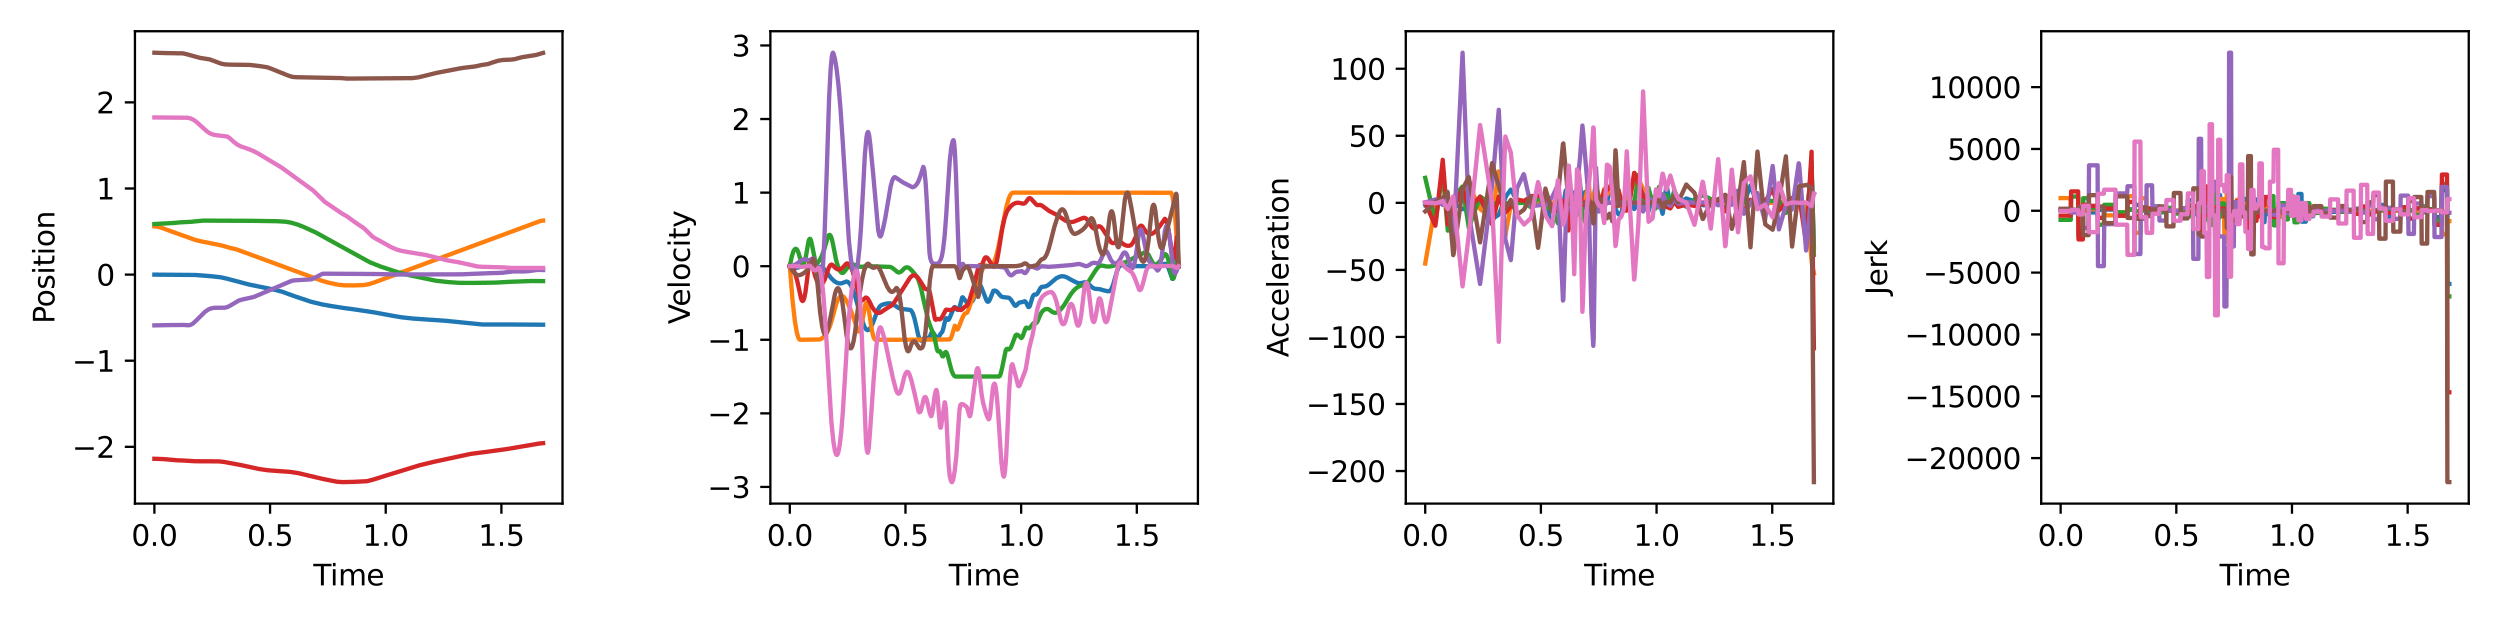 <?xml version="1.0" encoding="utf-8" standalone="no"?>
<!DOCTYPE svg PUBLIC "-//W3C//DTD SVG 1.1//EN"
  "http://www.w3.org/Graphics/SVG/1.1/DTD/svg11.dtd">
<svg xmlns:xlink="http://www.w3.org/1999/xlink" width="864pt" height="216pt" viewBox="0 0 864 216" xmlns="http://www.w3.org/2000/svg" version="1.1">
 <defs>
  <style type="text/css">*{stroke-linejoin: round; stroke-linecap: butt}</style>
 </defs>
 <g id="figure_1">
  <g id="patch_1">
   <path d="M 0 216 
L 864 216 
L 864 0 
L 0 0 
z
" style="fill: #ffffff"/>
  </g>
  <g id="axes_1">
   <g id="patch_2">
    <path d="M 46.64 174.04 
L 194.4 174.04 
L 194.4 10.8 
L 46.64 10.8 
z
" style="fill: #ffffff"/>
   </g>
   <g id="matplotlib.axis_1">
    <g id="xtick_1">
     <g id="line2d_1">
      <defs>
       <path id="ma13d932bdf" d="M 0 0 
L 0 3.5 
" style="stroke: #000000; stroke-width: 0.8"/>
      </defs>
      <g>
       <use xlink:href="#ma13d932bdf" x="53.356" y="174.04" style="stroke: #000000; stroke-width: 0.8"/>
      </g>
     </g>
     <g id="text_1">
      <!-- 0.0 -->
      <g transform="translate(45.405 188.638)scale(0.1 -0.1)">
       <defs>
        <path id="DejaVuSans-30" d="M 2034 4250 
Q 1547 4250 1301 3770 
Q 1056 3291 1056 2328 
Q 1056 1369 1301 889 
Q 1547 409 2034 409 
Q 2525 409 2770 889 
Q 3016 1369 3016 2328 
Q 3016 3291 2770 3770 
Q 2525 4250 2034 4250 
z
M 2034 4750 
Q 2819 4750 3233 4129 
Q 3647 3509 3647 2328 
Q 3647 1150 3233 529 
Q 2819 -91 2034 -91 
Q 1250 -91 836 529 
Q 422 1150 422 2328 
Q 422 3509 836 4129 
Q 1250 4750 2034 4750 
z
" transform="scale(0.016)"/>
        <path id="DejaVuSans-2e" d="M 684 794 
L 1344 794 
L 1344 0 
L 684 0 
L 684 794 
z
" transform="scale(0.016)"/>
       </defs>
       <use xlink:href="#DejaVuSans-30"/>
       <use xlink:href="#DejaVuSans-2e" x="63.623"/>
       <use xlink:href="#DejaVuSans-30" x="95.41"/>
      </g>
     </g>
    </g>
    <g id="xtick_2">
     <g id="line2d_2">
      <g>
       <use xlink:href="#ma13d932bdf" x="93.332" y="174.04" style="stroke: #000000; stroke-width: 0.8"/>
      </g>
     </g>
     <g id="text_2">
      <!-- 0.5 -->
      <g transform="translate(85.38 188.638)scale(0.1 -0.1)">
       <defs>
        <path id="DejaVuSans-35" d="M 691 4666 
L 3169 4666 
L 3169 4134 
L 1269 4134 
L 1269 2991 
Q 1406 3038 1543 3061 
Q 1681 3084 1819 3084 
Q 2600 3084 3056 2656 
Q 3513 2228 3513 1497 
Q 3513 744 3044 326 
Q 2575 -91 1722 -91 
Q 1428 -91 1123 -41 
Q 819 9 494 109 
L 494 744 
Q 775 591 1075 516 
Q 1375 441 1709 441 
Q 2250 441 2565 725 
Q 2881 1009 2881 1497 
Q 2881 1984 2565 2268 
Q 2250 2553 1709 2553 
Q 1456 2553 1204 2497 
Q 953 2441 691 2322 
L 691 4666 
z
" transform="scale(0.016)"/>
       </defs>
       <use xlink:href="#DejaVuSans-30"/>
       <use xlink:href="#DejaVuSans-2e" x="63.623"/>
       <use xlink:href="#DejaVuSans-35" x="95.41"/>
      </g>
     </g>
    </g>
    <g id="xtick_3">
     <g id="line2d_3">
      <g>
       <use xlink:href="#ma13d932bdf" x="133.307" y="174.04" style="stroke: #000000; stroke-width: 0.8"/>
      </g>
     </g>
     <g id="text_3">
      <!-- 1.0 -->
      <g transform="translate(125.356 188.638)scale(0.1 -0.1)">
       <defs>
        <path id="DejaVuSans-31" d="M 794 531 
L 1825 531 
L 1825 4091 
L 703 3866 
L 703 4441 
L 1819 4666 
L 2450 4666 
L 2450 531 
L 3481 531 
L 3481 0 
L 794 0 
L 794 531 
z
" transform="scale(0.016)"/>
       </defs>
       <use xlink:href="#DejaVuSans-31"/>
       <use xlink:href="#DejaVuSans-2e" x="63.623"/>
       <use xlink:href="#DejaVuSans-30" x="95.41"/>
      </g>
     </g>
    </g>
    <g id="xtick_4">
     <g id="line2d_4">
      <g>
       <use xlink:href="#ma13d932bdf" x="173.283" y="174.04" style="stroke: #000000; stroke-width: 0.8"/>
      </g>
     </g>
     <g id="text_4">
      <!-- 1.5 -->
      <g transform="translate(165.331 188.638)scale(0.1 -0.1)">
       <use xlink:href="#DejaVuSans-31"/>
       <use xlink:href="#DejaVuSans-2e" x="63.623"/>
       <use xlink:href="#DejaVuSans-35" x="95.41"/>
      </g>
     </g>
    </g>
    <g id="text_5">
     <!-- Time -->
     <g transform="translate(108.286 202.317)scale(0.1 -0.1)">
      <defs>
       <path id="DejaVuSans-54" d="M -19 4666 
L 3928 4666 
L 3928 4134 
L 2272 4134 
L 2272 0 
L 1638 0 
L 1638 4134 
L -19 4134 
L -19 4666 
z
" transform="scale(0.016)"/>
       <path id="DejaVuSans-69" d="M 603 3500 
L 1178 3500 
L 1178 0 
L 603 0 
L 603 3500 
z
M 603 4863 
L 1178 4863 
L 1178 4134 
L 603 4134 
L 603 4863 
z
" transform="scale(0.016)"/>
       <path id="DejaVuSans-6d" d="M 3328 2828 
Q 3544 3216 3844 3400 
Q 4144 3584 4550 3584 
Q 5097 3584 5394 3201 
Q 5691 2819 5691 2113 
L 5691 0 
L 5113 0 
L 5113 2094 
Q 5113 2597 4934 2840 
Q 4756 3084 4391 3084 
Q 3944 3084 3684 2787 
Q 3425 2491 3425 1978 
L 3425 0 
L 2847 0 
L 2847 2094 
Q 2847 2600 2669 2842 
Q 2491 3084 2119 3084 
Q 1678 3084 1418 2786 
Q 1159 2488 1159 1978 
L 1159 0 
L 581 0 
L 581 3500 
L 1159 3500 
L 1159 2956 
Q 1356 3278 1631 3431 
Q 1906 3584 2284 3584 
Q 2666 3584 2933 3390 
Q 3200 3197 3328 2828 
z
" transform="scale(0.016)"/>
       <path id="DejaVuSans-65" d="M 3597 1894 
L 3597 1613 
L 953 1613 
Q 991 1019 1311 708 
Q 1631 397 2203 397 
Q 2534 397 2845 478 
Q 3156 559 3463 722 
L 3463 178 
Q 3153 47 2828 -22 
Q 2503 -91 2169 -91 
Q 1331 -91 842 396 
Q 353 884 353 1716 
Q 353 2575 817 3079 
Q 1281 3584 2069 3584 
Q 2775 3584 3186 3129 
Q 3597 2675 3597 1894 
z
M 3022 2063 
Q 3016 2534 2758 2815 
Q 2500 3097 2075 3097 
Q 1594 3097 1305 2825 
Q 1016 2553 972 2059 
L 3022 2063 
z
" transform="scale(0.016)"/>
      </defs>
      <use xlink:href="#DejaVuSans-54"/>
      <use xlink:href="#DejaVuSans-69" x="57.959"/>
      <use xlink:href="#DejaVuSans-6d" x="85.742"/>
      <use xlink:href="#DejaVuSans-65" x="183.154"/>
     </g>
    </g>
   </g>
   <g id="matplotlib.axis_2">
    <g id="ytick_1">
     <g id="line2d_5">
      <defs>
       <path id="mad2f24c150" d="M 0 0 
L -3.5 0 
" style="stroke: #000000; stroke-width: 0.8"/>
      </defs>
      <g>
       <use xlink:href="#mad2f24c150" x="46.64" y="154.423" style="stroke: #000000; stroke-width: 0.8"/>
      </g>
     </g>
     <g id="text_6">
      <!-- −2 -->
      <g transform="translate(24.898 158.222)scale(0.1 -0.1)">
       <defs>
        <path id="DejaVuSans-2212" d="M 678 2272 
L 4684 2272 
L 4684 1741 
L 678 1741 
L 678 2272 
z
" transform="scale(0.016)"/>
        <path id="DejaVuSans-32" d="M 1228 531 
L 3431 531 
L 3431 0 
L 469 0 
L 469 531 
Q 828 903 1448 1529 
Q 2069 2156 2228 2338 
Q 2531 2678 2651 2914 
Q 2772 3150 2772 3378 
Q 2772 3750 2511 3984 
Q 2250 4219 1831 4219 
Q 1534 4219 1204 4116 
Q 875 4013 500 3803 
L 500 4441 
Q 881 4594 1212 4672 
Q 1544 4750 1819 4750 
Q 2544 4750 2975 4387 
Q 3406 4025 3406 3419 
Q 3406 3131 3298 2873 
Q 3191 2616 2906 2266 
Q 2828 2175 2409 1742 
Q 1991 1309 1228 531 
z
" transform="scale(0.016)"/>
       </defs>
       <use xlink:href="#DejaVuSans-2212"/>
       <use xlink:href="#DejaVuSans-32" x="83.789"/>
      </g>
     </g>
    </g>
    <g id="ytick_2">
     <g id="line2d_6">
      <g>
       <use xlink:href="#mad2f24c150" x="46.64" y="124.663" style="stroke: #000000; stroke-width: 0.8"/>
      </g>
     </g>
     <g id="text_7">
      <!-- −1 -->
      <g transform="translate(24.898 128.462)scale(0.1 -0.1)">
       <use xlink:href="#DejaVuSans-2212"/>
       <use xlink:href="#DejaVuSans-31" x="83.789"/>
      </g>
     </g>
    </g>
    <g id="ytick_3">
     <g id="line2d_7">
      <g>
       <use xlink:href="#mad2f24c150" x="46.64" y="94.903" style="stroke: #000000; stroke-width: 0.8"/>
      </g>
     </g>
     <g id="text_8">
      <!-- 0 -->
      <g transform="translate(33.278 98.702)scale(0.1 -0.1)">
       <use xlink:href="#DejaVuSans-30"/>
      </g>
     </g>
    </g>
    <g id="ytick_4">
     <g id="line2d_8">
      <g>
       <use xlink:href="#mad2f24c150" x="46.64" y="65.143" style="stroke: #000000; stroke-width: 0.8"/>
      </g>
     </g>
     <g id="text_9">
      <!-- 1 -->
      <g transform="translate(33.278 68.942)scale(0.1 -0.1)">
       <use xlink:href="#DejaVuSans-31"/>
      </g>
     </g>
    </g>
    <g id="ytick_5">
     <g id="line2d_9">
      <g>
       <use xlink:href="#mad2f24c150" x="46.64" y="35.383" style="stroke: #000000; stroke-width: 0.8"/>
      </g>
     </g>
     <g id="text_10">
      <!-- 2 -->
      <g transform="translate(33.278 39.182)scale(0.1 -0.1)">
       <use xlink:href="#DejaVuSans-32"/>
      </g>
     </g>
    </g>
    <g id="text_11">
     <!-- Position -->
     <g transform="translate(18.818 111.884)rotate(-90)scale(0.1 -0.1)">
      <defs>
       <path id="DejaVuSans-50" d="M 1259 4147 
L 1259 2394 
L 2053 2394 
Q 2494 2394 2734 2622 
Q 2975 2850 2975 3272 
Q 2975 3691 2734 3919 
Q 2494 4147 2053 4147 
L 1259 4147 
z
M 628 4666 
L 2053 4666 
Q 2838 4666 3239 4311 
Q 3641 3956 3641 3272 
Q 3641 2581 3239 2228 
Q 2838 1875 2053 1875 
L 1259 1875 
L 1259 0 
L 628 0 
L 628 4666 
z
" transform="scale(0.016)"/>
       <path id="DejaVuSans-6f" d="M 1959 3097 
Q 1497 3097 1228 2736 
Q 959 2375 959 1747 
Q 959 1119 1226 758 
Q 1494 397 1959 397 
Q 2419 397 2687 759 
Q 2956 1122 2956 1747 
Q 2956 2369 2687 2733 
Q 2419 3097 1959 3097 
z
M 1959 3584 
Q 2709 3584 3137 3096 
Q 3566 2609 3566 1747 
Q 3566 888 3137 398 
Q 2709 -91 1959 -91 
Q 1206 -91 779 398 
Q 353 888 353 1747 
Q 353 2609 779 3096 
Q 1206 3584 1959 3584 
z
" transform="scale(0.016)"/>
       <path id="DejaVuSans-73" d="M 2834 3397 
L 2834 2853 
Q 2591 2978 2328 3040 
Q 2066 3103 1784 3103 
Q 1356 3103 1142 2972 
Q 928 2841 928 2578 
Q 928 2378 1081 2264 
Q 1234 2150 1697 2047 
L 1894 2003 
Q 2506 1872 2764 1633 
Q 3022 1394 3022 966 
Q 3022 478 2636 193 
Q 2250 -91 1575 -91 
Q 1294 -91 989 -36 
Q 684 19 347 128 
L 347 722 
Q 666 556 975 473 
Q 1284 391 1588 391 
Q 1994 391 2212 530 
Q 2431 669 2431 922 
Q 2431 1156 2273 1281 
Q 2116 1406 1581 1522 
L 1381 1569 
Q 847 1681 609 1914 
Q 372 2147 372 2553 
Q 372 3047 722 3315 
Q 1072 3584 1716 3584 
Q 2034 3584 2315 3537 
Q 2597 3491 2834 3397 
z
" transform="scale(0.016)"/>
       <path id="DejaVuSans-74" d="M 1172 4494 
L 1172 3500 
L 2356 3500 
L 2356 3053 
L 1172 3053 
L 1172 1153 
Q 1172 725 1289 603 
Q 1406 481 1766 481 
L 2356 481 
L 2356 0 
L 1766 0 
Q 1100 0 847 248 
Q 594 497 594 1153 
L 594 3053 
L 172 3053 
L 172 3500 
L 594 3500 
L 594 4494 
L 1172 4494 
z
" transform="scale(0.016)"/>
       <path id="DejaVuSans-6e" d="M 3513 2113 
L 3513 0 
L 2938 0 
L 2938 2094 
Q 2938 2591 2744 2837 
Q 2550 3084 2163 3084 
Q 1697 3084 1428 2787 
Q 1159 2491 1159 1978 
L 1159 0 
L 581 0 
L 581 3500 
L 1159 3500 
L 1159 2956 
Q 1366 3272 1645 3428 
Q 1925 3584 2291 3584 
Q 2894 3584 3203 3211 
Q 3513 2838 3513 2113 
z
" transform="scale(0.016)"/>
      </defs>
      <use xlink:href="#DejaVuSans-50"/>
      <use xlink:href="#DejaVuSans-6f" x="56.678"/>
      <use xlink:href="#DejaVuSans-73" x="117.859"/>
      <use xlink:href="#DejaVuSans-69" x="169.959"/>
      <use xlink:href="#DejaVuSans-74" x="197.742"/>
      <use xlink:href="#DejaVuSans-69" x="236.951"/>
      <use xlink:href="#DejaVuSans-6f" x="264.734"/>
      <use xlink:href="#DejaVuSans-6e" x="325.916"/>
     </g>
    </g>
   </g>
   <g id="line2d_10">
    <path d="M 53.356 94.915 
L 67.475 95.031 
L 72.719 95.448 
L 76.349 95.84 
L 78.366 96.296 
L 86.031 98.324 
L 94.636 100.081 
L 97.46 100.805 
L 101.763 102.373 
L 107.544 104.302 
L 111.444 105.224 
L 114.268 105.737 
L 118.705 106.432 
L 121.528 106.797 
L 124.89 107.29 
L 129.596 108.007 
L 135.512 109.106 
L 138.874 109.672 
L 142.639 110.083 
L 146.942 110.385 
L 153.799 110.847 
L 161.329 111.604 
L 166.708 112.144 
L 175.448 112.143 
L 187.684 112.218 
L 187.684 112.218 
" clip-path="url(#pff4f700544)" style="fill: none; stroke: #1f77b4; stroke-width: 1.5; stroke-linecap: square"/>
   </g>
   <g id="line2d_11">
    <path d="M 53.356 78.221 
L 54.432 78.33 
L 55.777 78.697 
L 59.676 80.135 
L 67.475 82.929 
L 69.492 83.409 
L 76.484 84.804 
L 79.576 85.682 
L 81.728 86.189 
L 84.955 87.371 
L 111.309 97.068 
L 113.864 97.778 
L 116.957 98.41 
L 118.974 98.608 
L 122.335 98.635 
L 125.697 98.52 
L 127.445 98.204 
L 129.462 97.576 
L 139.008 94.028 
L 186.877 76.328 
L 187.684 76.252 
L 187.684 76.252 
" clip-path="url(#pff4f700544)" style="fill: none; stroke: #ff7f0e; stroke-width: 1.5; stroke-linecap: square"/>
   </g>
   <g id="line2d_12">
    <path d="M 53.356 77.426 
L 55.373 77.308 
L 58.063 77.177 
L 60.079 77.043 
L 62.231 76.848 
L 65.996 76.655 
L 70.164 76.243 
L 86.837 76.317 
L 95.712 76.449 
L 98.804 76.633 
L 100.687 76.974 
L 102.973 77.651 
L 104.99 78.454 
L 109.158 80.354 
L 113.595 82.814 
L 127.848 90.654 
L 131.613 92.151 
L 137.664 94.135 
L 141.429 95.105 
L 150.707 97.03 
L 154.875 97.487 
L 158.774 97.755 
L 163.615 97.771 
L 171.01 97.676 
L 176.523 97.38 
L 179.75 97.264 
L 183.784 97.12 
L 185.667 97.133 
L 187.684 97.158 
L 187.684 97.158 
" clip-path="url(#pff4f700544)" style="fill: none; stroke: #2ca02c; stroke-width: 1.5; stroke-linecap: square"/>
   </g>
   <g id="line2d_13">
    <path d="M 53.356 158.551 
L 56.449 158.661 
L 61.021 159.064 
L 62.903 159.137 
L 67.475 159.406 
L 75.677 159.451 
L 77.559 159.669 
L 83.341 160.743 
L 89.527 162.082 
L 92.619 162.532 
L 95.846 162.768 
L 100.149 163.075 
L 103.107 163.518 
L 111.444 165.498 
L 116.419 166.476 
L 118.436 166.619 
L 122.201 166.53 
L 126.772 166.306 
L 128.789 165.805 
L 133.361 164.377 
L 145.059 160.782 
L 149.9 159.612 
L 162.674 156.863 
L 166.304 156.397 
L 175.448 155.153 
L 180.423 154.296 
L 186.339 153.293 
L 187.684 153.156 
L 187.684 153.156 
" clip-path="url(#pff4f700544)" style="fill: none; stroke: #d62728; stroke-width: 1.5; stroke-linecap: square"/>
   </g>
   <g id="line2d_14">
    <path d="M 53.356 112.449 
L 59.273 112.339 
L 63.441 112.308 
L 65.189 112.422 
L 65.996 112.222 
L 66.668 111.825 
L 67.609 110.974 
L 70.836 107.763 
L 72.047 106.947 
L 72.988 106.567 
L 74.063 106.377 
L 75.677 106.365 
L 77.694 106.332 
L 78.635 106.097 
L 79.576 105.616 
L 82.535 103.865 
L 83.745 103.513 
L 87.644 102.655 
L 89.661 101.806 
L 94.771 99.626 
L 99.477 97.614 
L 100.821 97.034 
L 101.763 96.891 
L 107.679 96.527 
L 108.755 96.042 
L 111.444 94.619 
L 112.251 94.598 
L 115.209 94.603 
L 130.403 94.704 
L 136.857 94.865 
L 159.716 94.807 
L 162.943 94.651 
L 165.901 94.547 
L 169.666 94.385 
L 172.086 94.342 
L 173.834 94.237 
L 177.33 93.803 
L 181.229 93.801 
L 182.843 93.685 
L 185.801 93.272 
L 187.684 93.315 
L 187.684 93.315 
" clip-path="url(#pff4f700544)" style="fill: none; stroke: #9467bd; stroke-width: 1.5; stroke-linecap: square"/>
   </g>
   <g id="line2d_15">
    <path d="M 53.356 18.22 
L 56.987 18.338 
L 61.155 18.414 
L 63.172 18.436 
L 64.382 18.703 
L 69.088 19.995 
L 72.45 20.525 
L 74.063 21.117 
L 76.484 22.017 
L 77.828 22.261 
L 79.576 22.34 
L 86.299 22.434 
L 89.661 22.827 
L 92.35 23.242 
L 93.829 23.781 
L 99.611 26.119 
L 101.09 26.575 
L 102.3 26.681 
L 118.032 26.989 
L 119.915 27.166 
L 142.504 27 
L 144.521 26.744 
L 146.807 26.2 
L 150.572 25.254 
L 158.371 23.743 
L 160.253 23.433 
L 164.153 22.971 
L 166.439 22.467 
L 168.59 22.15 
L 170.338 21.545 
L 172.221 20.974 
L 173.834 20.719 
L 176.389 20.619 
L 177.868 20.452 
L 179.481 19.997 
L 180.826 19.7 
L 185.263 19.001 
L 187.684 18.278 
L 187.684 18.278 
" clip-path="url(#pff4f700544)" style="fill: none; stroke: #8c564b; stroke-width: 1.5; stroke-linecap: square"/>
   </g>
   <g id="line2d_16">
    <path d="M 53.356 40.585 
L 64.786 40.691 
L 65.861 40.926 
L 66.803 41.365 
L 67.878 42.129 
L 69.492 43.588 
L 71.643 45.5 
L 72.719 46.167 
L 73.795 46.559 
L 75.005 46.76 
L 78.501 47.172 
L 79.307 47.687 
L 80.921 49.148 
L 82.131 50.042 
L 83.341 50.645 
L 85.358 51.313 
L 87.375 52.096 
L 89.258 53.077 
L 97.325 57.925 
L 108.217 65.826 
L 112.251 69.761 
L 118.032 73.699 
L 119.915 74.781 
L 122.201 76.461 
L 123.814 77.572 
L 125.697 78.821 
L 126.907 79.976 
L 128.789 81.817 
L 129.865 82.469 
L 132.554 83.948 
L 135.244 85.455 
L 136.992 86.187 
L 138.74 86.709 
L 141.025 87.115 
L 147.076 88.105 
L 150.707 89.016 
L 152.858 89.536 
L 154.875 90.041 
L 158.371 90.605 
L 160.253 91.031 
L 162.405 91.492 
L 164.825 92.063 
L 166.439 92.196 
L 174.237 92.416 
L 176.658 92.606 
L 183.65 92.612 
L 187.684 92.619 
L 187.684 92.619 
" clip-path="url(#pff4f700544)" style="fill: none; stroke: #e377c2; stroke-width: 1.5; stroke-linecap: square"/>
   </g>
   <g id="patch_3">
    <path d="M 46.64 174.04 
L 46.64 10.8 
" style="fill: none; stroke: #000000; stroke-width: 0.8; stroke-linejoin: miter; stroke-linecap: square"/>
   </g>
   <g id="patch_4">
    <path d="M 194.4 174.04 
L 194.4 10.8 
" style="fill: none; stroke: #000000; stroke-width: 0.8; stroke-linejoin: miter; stroke-linecap: square"/>
   </g>
   <g id="patch_5">
    <path d="M 46.64 174.04 
L 194.4 174.04 
" style="fill: none; stroke: #000000; stroke-width: 0.8; stroke-linejoin: miter; stroke-linecap: square"/>
   </g>
   <g id="patch_6">
    <path d="M 46.64 10.8 
L 194.4 10.8 
" style="fill: none; stroke: #000000; stroke-width: 0.8; stroke-linejoin: miter; stroke-linecap: square"/>
   </g>
  </g>
  <g id="axes_2">
   <g id="patch_7">
    <path d="M 266.24 174.04 
L 414 174.04 
L 414 10.8 
L 266.24 10.8 
z
" style="fill: #ffffff"/>
   </g>
   <g id="matplotlib.axis_3">
    <g id="xtick_5">
     <g id="line2d_17">
      <g>
       <use xlink:href="#ma13d932bdf" x="272.956" y="174.04" style="stroke: #000000; stroke-width: 0.8"/>
      </g>
     </g>
     <g id="text_12">
      <!-- 0.0 -->
      <g transform="translate(265.005 188.638)scale(0.1 -0.1)">
       <use xlink:href="#DejaVuSans-30"/>
       <use xlink:href="#DejaVuSans-2e" x="63.623"/>
       <use xlink:href="#DejaVuSans-30" x="95.41"/>
      </g>
     </g>
    </g>
    <g id="xtick_6">
     <g id="line2d_18">
      <g>
       <use xlink:href="#ma13d932bdf" x="312.932" y="174.04" style="stroke: #000000; stroke-width: 0.8"/>
      </g>
     </g>
     <g id="text_13">
      <!-- 0.5 -->
      <g transform="translate(304.98 188.638)scale(0.1 -0.1)">
       <use xlink:href="#DejaVuSans-30"/>
       <use xlink:href="#DejaVuSans-2e" x="63.623"/>
       <use xlink:href="#DejaVuSans-35" x="95.41"/>
      </g>
     </g>
    </g>
    <g id="xtick_7">
     <g id="line2d_19">
      <g>
       <use xlink:href="#ma13d932bdf" x="352.907" y="174.04" style="stroke: #000000; stroke-width: 0.8"/>
      </g>
     </g>
     <g id="text_14">
      <!-- 1.0 -->
      <g transform="translate(344.956 188.638)scale(0.1 -0.1)">
       <use xlink:href="#DejaVuSans-31"/>
       <use xlink:href="#DejaVuSans-2e" x="63.623"/>
       <use xlink:href="#DejaVuSans-30" x="95.41"/>
      </g>
     </g>
    </g>
    <g id="xtick_8">
     <g id="line2d_20">
      <g>
       <use xlink:href="#ma13d932bdf" x="392.883" y="174.04" style="stroke: #000000; stroke-width: 0.8"/>
      </g>
     </g>
     <g id="text_15">
      <!-- 1.5 -->
      <g transform="translate(384.931 188.638)scale(0.1 -0.1)">
       <use xlink:href="#DejaVuSans-31"/>
       <use xlink:href="#DejaVuSans-2e" x="63.623"/>
       <use xlink:href="#DejaVuSans-35" x="95.41"/>
      </g>
     </g>
    </g>
    <g id="text_16">
     <!-- Time -->
     <g transform="translate(327.886 202.317)scale(0.1 -0.1)">
      <use xlink:href="#DejaVuSans-54"/>
      <use xlink:href="#DejaVuSans-69" x="57.959"/>
      <use xlink:href="#DejaVuSans-6d" x="85.742"/>
      <use xlink:href="#DejaVuSans-65" x="183.154"/>
     </g>
    </g>
   </g>
   <g id="matplotlib.axis_4">
    <g id="ytick_6">
     <g id="line2d_21">
      <g>
       <use xlink:href="#mad2f24c150" x="266.24" y="168.284" style="stroke: #000000; stroke-width: 0.8"/>
      </g>
     </g>
     <g id="text_17">
      <!-- −3 -->
      <g transform="translate(244.498 172.084)scale(0.1 -0.1)">
       <defs>
        <path id="DejaVuSans-33" d="M 2597 2516 
Q 3050 2419 3304 2112 
Q 3559 1806 3559 1356 
Q 3559 666 3084 287 
Q 2609 -91 1734 -91 
Q 1441 -91 1130 -33 
Q 819 25 488 141 
L 488 750 
Q 750 597 1062 519 
Q 1375 441 1716 441 
Q 2309 441 2620 675 
Q 2931 909 2931 1356 
Q 2931 1769 2642 2001 
Q 2353 2234 1838 2234 
L 1294 2234 
L 1294 2753 
L 1863 2753 
Q 2328 2753 2575 2939 
Q 2822 3125 2822 3475 
Q 2822 3834 2567 4026 
Q 2313 4219 1838 4219 
Q 1578 4219 1281 4162 
Q 984 4106 628 3988 
L 628 4550 
Q 988 4650 1302 4700 
Q 1616 4750 1894 4750 
Q 2613 4750 3031 4423 
Q 3450 4097 3450 3541 
Q 3450 3153 3228 2886 
Q 3006 2619 2597 2516 
z
" transform="scale(0.016)"/>
       </defs>
       <use xlink:href="#DejaVuSans-2212"/>
       <use xlink:href="#DejaVuSans-33" x="83.789"/>
      </g>
     </g>
    </g>
    <g id="ytick_7">
     <g id="line2d_22">
      <g>
       <use xlink:href="#mad2f24c150" x="266.24" y="142.856" style="stroke: #000000; stroke-width: 0.8"/>
      </g>
     </g>
     <g id="text_18">
      <!-- −2 -->
      <g transform="translate(244.498 146.655)scale(0.1 -0.1)">
       <use xlink:href="#DejaVuSans-2212"/>
       <use xlink:href="#DejaVuSans-32" x="83.789"/>
      </g>
     </g>
    </g>
    <g id="ytick_8">
     <g id="line2d_23">
      <g>
       <use xlink:href="#mad2f24c150" x="266.24" y="117.428" style="stroke: #000000; stroke-width: 0.8"/>
      </g>
     </g>
     <g id="text_19">
      <!-- −1 -->
      <g transform="translate(244.498 121.227)scale(0.1 -0.1)">
       <use xlink:href="#DejaVuSans-2212"/>
       <use xlink:href="#DejaVuSans-31" x="83.789"/>
      </g>
     </g>
    </g>
    <g id="ytick_9">
     <g id="line2d_24">
      <g>
       <use xlink:href="#mad2f24c150" x="266.24" y="91.999" style="stroke: #000000; stroke-width: 0.8"/>
      </g>
     </g>
     <g id="text_20">
      <!-- 0 -->
      <g transform="translate(252.877 95.798)scale(0.1 -0.1)">
       <use xlink:href="#DejaVuSans-30"/>
      </g>
     </g>
    </g>
    <g id="ytick_10">
     <g id="line2d_25">
      <g>
       <use xlink:href="#mad2f24c150" x="266.24" y="66.571" style="stroke: #000000; stroke-width: 0.8"/>
      </g>
     </g>
     <g id="text_21">
      <!-- 1 -->
      <g transform="translate(252.877 70.37)scale(0.1 -0.1)">
       <use xlink:href="#DejaVuSans-31"/>
      </g>
     </g>
    </g>
    <g id="ytick_11">
     <g id="line2d_26">
      <g>
       <use xlink:href="#mad2f24c150" x="266.24" y="41.142" style="stroke: #000000; stroke-width: 0.8"/>
      </g>
     </g>
     <g id="text_22">
      <!-- 2 -->
      <g transform="translate(252.877 44.942)scale(0.1 -0.1)">
       <use xlink:href="#DejaVuSans-32"/>
      </g>
     </g>
    </g>
    <g id="ytick_12">
     <g id="line2d_27">
      <g>
       <use xlink:href="#mad2f24c150" x="266.24" y="15.714" style="stroke: #000000; stroke-width: 0.8"/>
      </g>
     </g>
     <g id="text_23">
      <!-- 3 -->
      <g transform="translate(252.877 19.513)scale(0.1 -0.1)">
       <use xlink:href="#DejaVuSans-33"/>
      </g>
     </g>
    </g>
    <g id="text_24">
     <!-- Velocity -->
     <g transform="translate(238.418 112.036)rotate(-90)scale(0.1 -0.1)">
      <defs>
       <path id="DejaVuSans-56" d="M 1831 0 
L 50 4666 
L 709 4666 
L 2188 738 
L 3669 4666 
L 4325 4666 
L 2547 0 
L 1831 0 
z
" transform="scale(0.016)"/>
       <path id="DejaVuSans-6c" d="M 603 4863 
L 1178 4863 
L 1178 0 
L 603 0 
L 603 4863 
z
" transform="scale(0.016)"/>
       <path id="DejaVuSans-63" d="M 3122 3366 
L 3122 2828 
Q 2878 2963 2633 3030 
Q 2388 3097 2138 3097 
Q 1578 3097 1268 2742 
Q 959 2388 959 1747 
Q 959 1106 1268 751 
Q 1578 397 2138 397 
Q 2388 397 2633 464 
Q 2878 531 3122 666 
L 3122 134 
Q 2881 22 2623 -34 
Q 2366 -91 2075 -91 
Q 1284 -91 818 406 
Q 353 903 353 1747 
Q 353 2603 823 3093 
Q 1294 3584 2113 3584 
Q 2378 3584 2631 3529 
Q 2884 3475 3122 3366 
z
" transform="scale(0.016)"/>
       <path id="DejaVuSans-79" d="M 2059 -325 
Q 1816 -950 1584 -1140 
Q 1353 -1331 966 -1331 
L 506 -1331 
L 506 -850 
L 844 -850 
Q 1081 -850 1212 -737 
Q 1344 -625 1503 -206 
L 1606 56 
L 191 3500 
L 800 3500 
L 1894 763 
L 2988 3500 
L 3597 3500 
L 2059 -325 
z
" transform="scale(0.016)"/>
      </defs>
      <use xlink:href="#DejaVuSans-56"/>
      <use xlink:href="#DejaVuSans-65" x="60.658"/>
      <use xlink:href="#DejaVuSans-6c" x="122.182"/>
      <use xlink:href="#DejaVuSans-6f" x="149.965"/>
      <use xlink:href="#DejaVuSans-63" x="211.146"/>
      <use xlink:href="#DejaVuSans-69" x="266.127"/>
      <use xlink:href="#DejaVuSans-74" x="293.91"/>
      <use xlink:href="#DejaVuSans-79" x="333.119"/>
     </g>
    </g>
   </g>
   <g id="line2d_28">
    <path d="M 272.956 91.999 
L 273.898 92.398 
L 274.839 92.56 
L 275.78 92.486 
L 276.856 92.142 
L 277.931 91.919 
L 279.007 91.936 
L 281.293 92.133 
L 283.713 92.203 
L 284.386 92.601 
L 285.192 93.39 
L 286.134 94.7 
L 287.344 96.229 
L 288.419 97.24 
L 289.226 97.72 
L 290.033 97.945 
L 290.84 97.915 
L 291.647 97.63 
L 292.453 97.294 
L 292.857 97.364 
L 293.395 97.735 
L 293.932 98.423 
L 294.605 99.729 
L 295.277 101.532 
L 296.084 104.346 
L 297.428 109.118 
L 298.639 112.669 
L 299.176 113.646 
L 299.58 114.021 
L 299.983 114.088 
L 300.387 113.849 
L 300.924 113.112 
L 301.597 111.797 
L 302.403 109.671 
L 303.345 107.099 
L 304.017 105.954 
L 304.555 105.466 
L 305.631 105.079 
L 306.841 104.848 
L 307.647 104.852 
L 308.454 105.092 
L 309.261 105.572 
L 310.606 106.48 
L 311.547 106.793 
L 312.891 106.905 
L 314.64 107.128 
L 315.043 107.513 
L 315.446 108.263 
L 315.984 109.834 
L 316.656 112.714 
L 317.329 115.838 
L 317.867 117.284 
L 318.27 117.726 
L 318.539 117.714 
L 318.942 117.294 
L 319.48 116.831 
L 320.018 116.683 
L 320.421 116.779 
L 320.825 116.954 
L 321.094 116.772 
L 321.363 116.288 
L 321.9 114.98 
L 322.169 114.755 
L 322.438 114.863 
L 322.976 115.683 
L 323.917 117.197 
L 324.186 117.021 
L 324.59 116.17 
L 325.128 115.29 
L 325.665 114.648 
L 326.069 113.301 
L 326.741 110.336 
L 327.01 109.968 
L 327.144 109.992 
L 327.682 110.566 
L 327.951 110.387 
L 328.355 109.499 
L 329.699 106.267 
L 329.968 106.105 
L 330.237 106.321 
L 330.64 106.932 
L 330.909 107.104 
L 331.178 107.072 
L 331.447 106.679 
L 331.716 105.852 
L 332.523 102.82 
L 332.657 102.733 
L 332.792 102.788 
L 334.136 104.593 
L 334.54 104.667 
L 334.943 104.425 
L 335.481 104.199 
L 336.019 104.106 
L 336.288 103.735 
L 336.691 102.657 
L 337.901 98.789 
L 338.17 98.348 
L 338.439 98.24 
L 338.708 98.466 
L 339.246 99.477 
L 340.053 101.56 
L 340.994 103.949 
L 341.263 104.246 
L 341.532 104.278 
L 341.801 104.054 
L 342.204 103.293 
L 343.28 100.546 
L 343.549 100.412 
L 344.087 100.488 
L 344.624 100.849 
L 345.162 101.497 
L 345.835 102.307 
L 346.372 102.63 
L 347.045 102.713 
L 348.658 102.904 
L 349.196 103.34 
L 349.734 104.099 
L 350.675 105.592 
L 350.944 105.688 
L 351.213 105.61 
L 351.616 105.172 
L 352.154 104.643 
L 352.558 104.512 
L 353.23 104.411 
L 354.171 104.107 
L 354.44 104.325 
L 354.844 105.011 
L 355.381 106.078 
L 355.65 106.09 
L 355.919 105.71 
L 356.323 104.405 
L 356.86 102.603 
L 357.264 101.918 
L 357.533 101.778 
L 358.071 101.818 
L 358.474 101.499 
L 358.877 100.847 
L 359.55 99.589 
L 359.953 99.2 
L 360.356 99.098 
L 361.163 99.028 
L 361.97 98.699 
L 362.777 98.11 
L 365.063 96.165 
L 366.138 95.642 
L 366.945 95.469 
L 367.752 95.517 
L 368.559 95.786 
L 370.441 96.836 
L 372.324 97.755 
L 373.13 97.873 
L 373.937 97.763 
L 374.878 97.55 
L 375.416 97.651 
L 376.089 98.027 
L 376.895 98.822 
L 377.702 99.482 
L 378.374 99.779 
L 379.047 99.85 
L 380.122 99.959 
L 381.333 100.313 
L 382.812 100.66 
L 383.349 100.652 
L 383.753 100.335 
L 384.156 99.714 
L 384.694 98.414 
L 385.366 96.033 
L 386.039 93.699 
L 386.577 92.449 
L 387.114 91.747 
L 387.518 91.581 
L 387.921 91.704 
L 388.862 92.022 
L 389.804 92.127 
L 391.283 91.993 
L 393.165 91.971 
L 396.527 92.001 
L 398.947 92.016 
L 400.695 92.217 
L 401.367 91.946 
L 402.04 91.441 
L 402.443 91.167 
L 402.846 91.207 
L 403.25 91.568 
L 403.653 92.249 
L 404.191 93.656 
L 405.132 96.364 
L 405.267 96.386 
L 405.536 96.071 
L 405.805 95.278 
L 406.208 93.191 
L 406.746 89.767 
L 406.88 89.687 
L 407.015 90.032 
L 407.284 91.999 
L 407.284 91.999 
" clip-path="url(#pd75c02ce60)" style="fill: none; stroke: #1f77b4; stroke-width: 1.5; stroke-linecap: square"/>
   </g>
   <g id="line2d_29">
    <path d="M 272.956 91.999 
L 273.898 103.742 
L 274.704 110.935 
L 275.377 114.904 
L 275.915 116.753 
L 276.318 117.367 
L 276.721 117.428 
L 283.31 117.325 
L 283.982 116.996 
L 284.655 116.44 
L 285.461 115.475 
L 286.134 114.384 
L 286.806 112.778 
L 287.613 110.108 
L 289.092 104.719 
L 289.764 103.239 
L 290.302 102.534 
L 290.705 102.284 
L 291.109 102.274 
L 291.512 102.503 
L 292.05 103.174 
L 292.991 104.846 
L 293.932 106.963 
L 295.008 109.927 
L 296.622 114.551 
L 296.891 114.584 
L 297.159 114.279 
L 297.563 113.183 
L 297.966 111.324 
L 299.042 105.253 
L 299.311 104.77 
L 299.445 104.72 
L 299.714 105.005 
L 299.983 105.801 
L 300.387 107.955 
L 301.328 114.291 
L 301.866 116.415 
L 302.269 117.24 
L 302.538 117.425 
L 308.454 117.428 
L 328.086 117.333 
L 328.355 117.216 
L 328.624 116.85 
L 329.027 115.793 
L 329.968 112.586 
L 330.103 112.648 
L 330.372 113.287 
L 330.64 113.826 
L 330.909 113.887 
L 331.178 113.477 
L 331.985 111.425 
L 332.792 109.394 
L 333.33 108.513 
L 333.733 108.26 
L 334.136 108.139 
L 334.405 107.767 
L 334.809 106.73 
L 335.481 104.817 
L 336.826 101.64 
L 337.364 99.698 
L 338.439 95.289 
L 338.977 94.201 
L 340.322 91.692 
L 340.591 91.664 
L 341.263 91.938 
L 342.07 91.895 
L 342.876 91.869 
L 343.145 91.571 
L 343.549 90.728 
L 344.221 88.678 
L 345.028 85.436 
L 346.238 79.348 
L 347.717 71.824 
L 348.524 68.891 
L 349.062 67.569 
L 349.6 66.797 
L 350.003 66.578 
L 352.289 66.571 
L 404.729 66.615 
L 404.998 67.108 
L 405.267 68.147 
L 405.67 70.729 
L 406.208 76.084 
L 406.88 85.517 
L 407.284 91.999 
L 407.284 91.999 
" clip-path="url(#pd75c02ce60)" style="fill: none; stroke: #ff7f0e; stroke-width: 1.5; stroke-linecap: square"/>
   </g>
   <g id="line2d_30">
    <path d="M 272.956 91.999 
L 273.629 88.676 
L 274.167 86.965 
L 274.57 86.235 
L 274.973 85.979 
L 275.242 86.072 
L 275.511 86.375 
L 275.915 87.225 
L 276.452 89.096 
L 276.856 90.551 
L 277.259 91.269 
L 277.528 91.334 
L 277.797 91.069 
L 278.066 90.474 
L 278.469 88.961 
L 279.007 85.789 
L 279.411 83.486 
L 279.679 82.698 
L 279.948 82.51 
L 280.217 82.921 
L 280.486 83.932 
L 281.696 89.952 
L 282.1 90.752 
L 282.369 90.921 
L 282.638 90.798 
L 283.31 89.86 
L 283.982 88.522 
L 284.789 86.393 
L 285.73 83.185 
L 286.268 81.546 
L 286.537 81.204 
L 286.806 81.188 
L 287.075 81.498 
L 287.478 82.574 
L 287.882 84.384 
L 288.957 89.877 
L 289.63 92.222 
L 290.167 93.479 
L 290.705 94.185 
L 291.109 94.353 
L 291.512 94.212 
L 291.915 93.761 
L 292.857 92.541 
L 293.663 91.856 
L 294.336 91.54 
L 295.008 91.456 
L 295.68 91.604 
L 297.294 92.206 
L 298.101 92.182 
L 299.983 91.904 
L 301.731 92.038 
L 304.689 92.155 
L 307.647 92.242 
L 308.32 92.533 
L 309.127 93.154 
L 310.202 94.078 
L 310.74 94.167 
L 311.278 93.977 
L 311.816 93.509 
L 312.623 92.663 
L 313.16 92.403 
L 313.698 92.399 
L 314.236 92.651 
L 315.043 93.402 
L 316.253 94.821 
L 317.06 95.992 
L 317.598 97.245 
L 318.27 99.516 
L 319.211 103.812 
L 320.69 110.228 
L 321.228 111.982 
L 322.842 116.177 
L 323.38 118.682 
L 323.783 120.626 
L 324.052 121.313 
L 324.321 121.489 
L 324.724 121.317 
L 324.993 121.574 
L 325.262 122.16 
L 325.665 123.107 
L 325.934 123.172 
L 326.203 122.759 
L 326.607 121.789 
L 326.876 121.632 
L 327.144 121.908 
L 327.548 123.013 
L 328.22 125.66 
L 328.892 128.168 
L 329.43 129.409 
L 329.834 129.925 
L 330.237 130.136 
L 332.792 130.142 
L 345.297 130.119 
L 345.566 129.825 
L 345.835 129.189 
L 346.238 127.597 
L 347.583 121.061 
L 347.852 120.632 
L 348.12 120.541 
L 348.658 120.771 
L 348.927 120.646 
L 349.331 120.124 
L 349.734 119.2 
L 350.944 115.941 
L 351.348 115.648 
L 351.616 115.701 
L 352.154 116.089 
L 352.961 116.825 
L 353.23 116.596 
L 353.499 116.037 
L 354.44 113.442 
L 354.709 113.228 
L 354.978 113.283 
L 355.381 113.496 
L 355.65 113.452 
L 356.054 113.104 
L 357.129 111.743 
L 357.533 111.678 
L 357.936 111.739 
L 358.205 111.583 
L 358.608 111.012 
L 359.146 109.666 
L 359.819 108.183 
L 360.356 107.461 
L 361.029 106.963 
L 361.567 106.785 
L 362.104 106.804 
L 362.642 107.02 
L 363.449 107.659 
L 364.121 108.023 
L 364.659 108.105 
L 365.197 108.002 
L 365.869 107.613 
L 366.676 106.83 
L 367.752 105.451 
L 368.828 103.696 
L 370.038 101.71 
L 371.113 100.355 
L 372.055 99.486 
L 372.996 98.916 
L 373.803 98.667 
L 375.013 98.397 
L 375.685 97.877 
L 376.357 97.056 
L 378.509 93.653 
L 379.45 92.37 
L 379.988 91.939 
L 380.526 91.757 
L 381.064 91.822 
L 382.408 92.092 
L 383.618 92.107 
L 384.694 91.87 
L 387.787 90.896 
L 388.862 90.659 
L 389.938 90.168 
L 392.762 88.633 
L 394.241 87.957 
L 395.72 87.126 
L 396.123 87.227 
L 396.527 87.535 
L 397.065 88.27 
L 397.737 89.687 
L 398.409 90.871 
L 398.947 91.349 
L 399.35 91.434 
L 399.754 91.287 
L 400.426 90.759 
L 401.233 89.799 
L 402.04 88.485 
L 402.443 87.911 
L 402.712 87.82 
L 402.981 87.968 
L 403.25 88.353 
L 403.653 89.377 
L 404.191 91.576 
L 405.132 96.153 
L 405.401 96.372 
L 405.536 96.247 
L 405.805 95.53 
L 406.208 93.286 
L 406.746 89.348 
L 406.88 89.264 
L 407.015 89.678 
L 407.284 91.999 
L 407.284 91.999 
" clip-path="url(#pd75c02ce60)" style="fill: none; stroke: #2ca02c; stroke-width: 1.5; stroke-linecap: square"/>
   </g>
   <g id="line2d_31">
    <path d="M 272.956 91.999 
L 273.36 92.114 
L 273.763 92.483 
L 274.301 93.369 
L 274.839 94.707 
L 275.511 97.014 
L 276.318 100.713 
L 276.856 103.222 
L 277.125 103.858 
L 277.394 104.044 
L 277.663 103.779 
L 277.931 103.064 
L 278.335 101.146 
L 278.873 97.013 
L 279.545 91.381 
L 279.948 89.892 
L 280.217 89.733 
L 280.486 90.241 
L 280.89 92.081 
L 281.696 95.388 
L 282.369 97.174 
L 282.907 97.978 
L 283.31 98.268 
L 283.713 98.299 
L 284.117 98.072 
L 284.52 97.587 
L 285.058 96.538 
L 285.73 94.583 
L 286.403 92.565 
L 286.94 91.674 
L 287.344 91.435 
L 287.613 91.48 
L 288.016 91.853 
L 288.688 92.597 
L 289.361 93.019 
L 289.899 93.126 
L 290.436 93.028 
L 290.974 92.724 
L 291.647 92.055 
L 292.453 91.145 
L 292.857 91.035 
L 293.26 91.185 
L 293.663 91.596 
L 294.201 92.549 
L 294.739 93.966 
L 295.411 96.389 
L 297.025 102.957 
L 297.428 103.656 
L 297.832 103.894 
L 298.101 103.797 
L 299.176 102.833 
L 299.58 102.933 
L 299.983 103.321 
L 300.521 104.284 
L 301.462 106.213 
L 302.269 107.359 
L 302.941 107.948 
L 303.479 108.156 
L 304.017 108.125 
L 304.555 107.857 
L 306.168 106.749 
L 308.185 105.536 
L 308.992 104.604 
L 310.068 102.95 
L 314.505 95.981 
L 315.177 95.348 
L 315.715 95.144 
L 316.253 95.211 
L 316.791 95.546 
L 317.463 96.274 
L 318.27 97.509 
L 319.615 99.732 
L 320.018 99.969 
L 320.421 99.97 
L 320.825 99.878 
L 321.094 100.271 
L 321.363 101.118 
L 321.9 103.875 
L 323.111 110.266 
L 323.38 110.521 
L 324.052 110.231 
L 324.455 110.353 
L 324.859 110.377 
L 325.262 110.051 
L 325.8 109.174 
L 326.876 107.088 
L 327.144 106.984 
L 328.489 107.213 
L 329.027 106.98 
L 329.968 106.372 
L 330.372 106.508 
L 331.313 106.965 
L 332.12 107.145 
L 332.523 106.972 
L 333.061 106.344 
L 333.599 105.906 
L 334.136 105.703 
L 334.54 105.081 
L 335.078 103.577 
L 336.691 98.355 
L 337.498 94.938 
L 338.17 92.139 
L 338.439 91.689 
L 338.708 91.668 
L 338.977 91.792 
L 339.246 91.616 
L 339.515 91.137 
L 340.322 89.193 
L 340.591 88.956 
L 340.994 88.972 
L 341.397 89.29 
L 341.935 90.103 
L 343.145 92.034 
L 343.549 92.244 
L 343.818 92.097 
L 344.087 91.63 
L 344.49 90.327 
L 345.028 87.47 
L 346.372 78.987 
L 347.179 75.411 
L 347.852 73.41 
L 348.389 72.439 
L 349.331 71.268 
L 350.137 70.587 
L 350.944 70.184 
L 351.751 70.044 
L 352.423 70.146 
L 353.499 70.394 
L 354.037 70.31 
L 354.44 70.015 
L 354.978 69.286 
L 355.516 68.588 
L 355.919 68.463 
L 356.323 68.681 
L 357.398 69.866 
L 358.205 70.741 
L 358.608 70.902 
L 359.012 70.861 
L 359.55 70.821 
L 360.088 71.062 
L 362.642 72.937 
L 365.332 74.331 
L 368.155 76.208 
L 369.365 76.666 
L 370.172 76.754 
L 370.979 76.647 
L 371.92 76.287 
L 374.475 75.261 
L 375.013 75.333 
L 375.551 75.694 
L 376.089 76.346 
L 376.761 77.561 
L 377.299 78.421 
L 377.837 78.886 
L 378.24 78.976 
L 378.643 78.843 
L 379.719 78.184 
L 380.122 78.245 
L 380.526 78.495 
L 381.064 79.121 
L 382.274 81.023 
L 383.887 83.639 
L 384.425 83.99 
L 384.829 84.035 
L 385.232 83.893 
L 386.039 83.476 
L 386.577 83.428 
L 387.114 83.57 
L 387.787 84.016 
L 388.593 84.597 
L 389.4 84.909 
L 390.207 84.951 
L 390.745 84.773 
L 391.283 84.265 
L 391.821 83.419 
L 392.493 81.887 
L 393.837 78.354 
L 394.241 78.009 
L 394.51 78.01 
L 394.779 78.194 
L 395.182 78.809 
L 395.989 80.042 
L 396.661 80.664 
L 397.199 80.898 
L 397.737 80.898 
L 398.409 80.665 
L 399.081 80.21 
L 399.888 79.377 
L 400.964 77.919 
L 402.577 75.621 
L 402.846 75.858 
L 403.115 76.422 
L 403.519 77.881 
L 404.057 80.97 
L 405.267 89.326 
L 405.401 89.486 
L 405.536 89.436 
L 405.805 88.704 
L 406.073 87.13 
L 406.746 81.903 
L 406.88 82.844 
L 407.149 87.892 
L 407.284 91.999 
L 407.284 91.999 
" clip-path="url(#pd75c02ce60)" style="fill: none; stroke: #d62728; stroke-width: 1.5; stroke-linecap: square"/>
   </g>
   <g id="line2d_32">
    <path d="M 272.956 91.999 
L 274.032 91.771 
L 275.108 91.288 
L 276.183 90.55 
L 277.259 89.785 
L 277.931 89.605 
L 278.604 89.673 
L 279.679 89.965 
L 280.217 89.746 
L 281.024 89.186 
L 281.293 89.533 
L 281.562 90.281 
L 281.965 92.155 
L 282.503 96.057 
L 283.041 100.177 
L 283.31 100.789 
L 283.444 100.698 
L 283.713 99.723 
L 283.982 97.689 
L 284.386 92.653 
L 284.923 82.234 
L 285.596 63.254 
L 286.537 33.928 
L 287.075 23.785 
L 287.478 19.555 
L 287.747 18.343 
L 287.882 18.22 
L 288.151 18.792 
L 288.554 20.383 
L 289.092 23.591 
L 289.764 29.348 
L 290.436 37.046 
L 291.243 48.844 
L 293.395 83.381 
L 294.067 89.6 
L 294.605 92.758 
L 295.008 94.066 
L 295.277 94.433 
L 295.546 94.396 
L 295.815 93.955 
L 296.084 93.106 
L 296.487 90.842 
L 297.025 85.825 
L 297.563 78.523 
L 298.235 66.184 
L 298.907 53.372 
L 299.445 47.478 
L 299.714 46.039 
L 299.983 45.606 
L 300.118 45.766 
L 300.387 46.84 
L 300.79 50.071 
L 301.731 59.72 
L 303.479 79.347 
L 303.883 81.203 
L 304.151 81.699 
L 304.286 81.725 
L 304.555 81.331 
L 305.093 79.397 
L 305.899 75.652 
L 306.841 70.087 
L 307.782 64.506 
L 308.32 62.516 
L 308.723 61.621 
L 309.127 61.237 
L 309.395 61.265 
L 312.085 63.045 
L 315.312 64.708 
L 315.85 64.561 
L 316.388 64.173 
L 316.925 63.54 
L 317.463 62.535 
L 318.136 60.679 
L 319.077 57.688 
L 319.211 57.87 
L 319.48 59.074 
L 319.884 62.975 
L 320.287 69.389 
L 321.228 87.273 
L 321.497 89.27 
L 321.9 90.408 
L 322.304 91.004 
L 322.707 91.134 
L 323.783 91.151 
L 324.321 90.927 
L 324.724 90.535 
L 325.128 89.722 
L 325.531 88.417 
L 325.934 86.162 
L 326.472 81.493 
L 327.01 74.332 
L 328.22 55.732 
L 328.758 51.006 
L 329.161 49.029 
L 329.43 48.458 
L 329.565 48.474 
L 329.699 49.018 
L 329.968 51.775 
L 330.372 60.056 
L 331.044 80.121 
L 331.447 91.538 
L 331.716 94.694 
L 331.851 94.893 
L 332.523 91.372 
L 332.657 91.19 
L 332.792 91.216 
L 333.464 92.151 
L 333.733 92.202 
L 334.674 91.945 
L 337.095 92.001 
L 344.356 92.102 
L 347.179 92.452 
L 347.717 93.011 
L 348.255 93.946 
L 348.793 94.803 
L 349.196 95.118 
L 349.6 95.151 
L 350.003 94.901 
L 350.81 94.181 
L 351.482 93.903 
L 353.23 93.736 
L 353.633 94.026 
L 354.037 94.36 
L 354.306 94.369 
L 354.575 94.193 
L 354.978 93.582 
L 355.516 92.638 
L 355.919 92.249 
L 356.323 92.137 
L 356.995 92.283 
L 358.474 92.814 
L 358.877 92.611 
L 359.684 92.087 
L 360.222 92.018 
L 362.373 92.213 
L 364.525 92.075 
L 370.441 91.588 
L 372.861 91.209 
L 373.668 91.423 
L 375.282 92.005 
L 375.954 91.862 
L 376.626 91.456 
L 377.299 91.008 
L 377.971 90.818 
L 378.643 90.888 
L 379.316 91.052 
L 379.719 90.844 
L 380.122 90.362 
L 380.66 89.296 
L 381.601 87.056 
L 382.005 86.727 
L 382.274 86.755 
L 382.543 86.98 
L 382.946 87.689 
L 383.887 89.757 
L 384.56 90.644 
L 385.097 90.986 
L 385.501 91.032 
L 386.039 90.841 
L 386.577 90.368 
L 387.114 89.615 
L 387.787 88.279 
L 388.19 87.553 
L 388.593 87.247 
L 388.862 87.276 
L 389.131 87.492 
L 389.535 88.165 
L 390.073 89.716 
L 390.879 92.414 
L 391.148 92.707 
L 391.417 92.648 
L 391.686 92.236 
L 392.089 90.957 
L 392.493 88.885 
L 393.031 84.89 
L 393.569 81.058 
L 393.972 79.593 
L 394.241 79.289 
L 394.375 79.339 
L 394.644 79.843 
L 394.913 80.884 
L 396.392 88.357 
L 396.93 89.88 
L 397.333 90.577 
L 397.871 91.005 
L 398.544 91.609 
L 399.35 92.652 
L 400.023 93.494 
L 400.292 93.355 
L 400.561 92.876 
L 400.964 91.518 
L 401.502 88.516 
L 402.04 84.152 
L 402.577 79.883 
L 402.981 78.261 
L 403.25 77.943 
L 403.384 78.013 
L 403.653 78.61 
L 403.922 79.818 
L 404.325 82.775 
L 405.401 92.469 
L 405.805 94.083 
L 406.073 94.466 
L 406.208 94.451 
L 406.477 94.004 
L 407.284 91.999 
L 407.284 91.999 
" clip-path="url(#pd75c02ce60)" style="fill: none; stroke: #9467bd; stroke-width: 1.5; stroke-linecap: square"/>
   </g>
   <g id="line2d_33">
    <path d="M 272.956 91.999 
L 273.763 93.409 
L 274.57 94.396 
L 275.242 94.897 
L 275.915 95.106 
L 276.452 95.062 
L 277.259 94.732 
L 278.066 94.174 
L 279.007 93.235 
L 279.679 92.255 
L 280.352 90.865 
L 281.024 89.486 
L 281.159 89.521 
L 281.427 90.017 
L 281.696 91.08 
L 282.1 93.74 
L 282.638 99.272 
L 283.444 107.967 
L 284.117 112.717 
L 284.655 114.88 
L 285.058 115.547 
L 285.327 115.537 
L 285.596 115.163 
L 285.999 113.979 
L 286.806 110.766 
L 287.747 105.901 
L 288.554 101.582 
L 288.957 100.303 
L 289.361 99.671 
L 289.63 99.608 
L 289.899 99.833 
L 290.167 100.344 
L 290.571 101.65 
L 291.109 104.395 
L 291.781 109.442 
L 292.588 116.008 
L 293.126 118.775 
L 293.529 119.97 
L 293.798 120.349 
L 294.067 120.392 
L 294.336 120.1 
L 294.605 119.474 
L 295.008 117.906 
L 295.546 114.643 
L 296.218 108.803 
L 297.159 101.241 
L 297.966 96.381 
L 298.639 93.483 
L 299.176 91.984 
L 299.58 91.347 
L 299.983 91.129 
L 300.252 91.215 
L 300.655 91.681 
L 301.193 92.272 
L 301.731 92.539 
L 302.135 92.527 
L 302.672 92.242 
L 303.076 92.148 
L 303.479 92.332 
L 303.883 92.795 
L 304.42 93.846 
L 306.572 99.008 
L 307.379 100.351 
L 307.916 100.806 
L 308.32 100.881 
L 308.723 100.727 
L 309.127 100.345 
L 309.799 99.522 
L 310.068 99.665 
L 310.337 100.172 
L 310.74 101.613 
L 311.278 104.806 
L 311.816 109.452 
L 312.623 116.939 
L 313.16 119.962 
L 313.564 121.142 
L 313.833 121.413 
L 314.102 121.269 
L 314.371 120.712 
L 315.043 118.814 
L 315.446 118.18 
L 315.85 117.944 
L 316.119 118.009 
L 316.522 118.439 
L 317.732 120.321 
L 318.136 120.438 
L 318.539 120.273 
L 318.808 120.003 
L 319.077 119.376 
L 319.48 117.455 
L 319.884 114.36 
L 320.421 108.405 
L 321.363 96.9 
L 321.9 93.188 
L 322.304 91.969 
L 322.573 91.889 
L 323.245 92.009 
L 327.144 92.004 
L 329.296 91.996 
L 329.834 91.993 
L 330.237 92.212 
L 330.506 92.547 
L 330.775 93.266 
L 331.582 96.107 
L 331.716 96.061 
L 331.985 95.379 
L 332.523 93.749 
L 332.926 93.13 
L 334.002 92.158 
L 334.271 92.138 
L 334.54 92.332 
L 334.943 93.016 
L 335.481 94.456 
L 338.036 102.617 
L 338.17 102.371 
L 338.439 100.925 
L 338.843 96.539 
L 339.246 93.009 
L 339.515 91.923 
L 339.649 91.761 
L 340.456 92.089 
L 344.624 91.992 
L 350.272 91.986 
L 351.348 91.957 
L 353.096 91.621 
L 353.768 91.202 
L 354.171 91.015 
L 354.575 91.084 
L 354.978 91.408 
L 355.516 91.914 
L 356.054 92.102 
L 356.726 91.991 
L 358.205 91.685 
L 358.743 91.127 
L 359.819 89.738 
L 360.356 89.513 
L 360.76 89.334 
L 361.163 88.911 
L 361.701 87.967 
L 362.373 86.177 
L 363.046 83.71 
L 364.39 78.39 
L 365.466 75.025 
L 366.273 73.072 
L 366.676 72.514 
L 367.08 72.314 
L 367.349 72.381 
L 367.752 72.78 
L 368.155 73.538 
L 368.693 75.108 
L 369.769 78.698 
L 370.441 80.082 
L 370.979 80.69 
L 371.382 80.853 
L 371.786 80.778 
L 372.861 80.283 
L 374.072 79.455 
L 374.878 78.689 
L 375.685 77.634 
L 376.626 76.033 
L 377.03 75.473 
L 377.299 75.424 
L 377.568 75.638 
L 377.971 76.452 
L 378.374 77.858 
L 378.912 80.653 
L 379.585 84.277 
L 380.122 86.293 
L 380.66 87.522 
L 381.064 87.923 
L 381.333 87.823 
L 381.601 87.356 
L 382.005 85.966 
L 382.408 83.749 
L 382.946 79.507 
L 383.484 75.048 
L 383.887 73.335 
L 384.156 73.005 
L 384.291 73.083 
L 384.56 73.725 
L 384.829 75.016 
L 385.232 78.169 
L 385.77 83.03 
L 386.173 84.993 
L 386.442 85.455 
L 386.577 85.431 
L 386.845 84.876 
L 387.114 83.643 
L 387.518 80.523 
L 388.728 69.105 
L 389.131 67.285 
L 389.4 66.678 
L 389.669 66.556 
L 389.938 66.92 
L 390.207 67.768 
L 391.014 71.873 
L 392.627 81.187 
L 393.703 87.374 
L 394.241 89.287 
L 394.644 90.129 
L 395.048 90.465 
L 395.317 90.382 
L 395.585 89.982 
L 395.989 88.782 
L 396.392 86.861 
L 396.93 83.177 
L 397.602 76.77 
L 398.14 72.238 
L 398.409 71.116 
L 398.678 70.757 
L 398.813 70.864 
L 399.081 71.65 
L 399.35 73.2 
L 399.888 78.259 
L 400.426 82.518 
L 400.964 85.024 
L 401.233 85.62 
L 401.502 85.777 
L 401.771 85.497 
L 402.04 84.778 
L 403.922 77.202 
L 406.477 66.966 
L 406.611 67.194 
L 406.746 68.999 
L 407.015 77.343 
L 407.284 91.999 
L 407.284 91.999 
" clip-path="url(#pd75c02ce60)" style="fill: none; stroke: #8c564b; stroke-width: 1.5; stroke-linecap: square"/>
   </g>
   <g id="line2d_34">
    <path d="M 272.956 91.999 
L 274.704 91.975 
L 276.452 92.164 
L 277.394 92.226 
L 278.335 92.07 
L 279.679 91.772 
L 280.083 91.994 
L 280.621 92.586 
L 281.159 93.243 
L 281.562 93.444 
L 281.965 93.385 
L 282.369 93.068 
L 282.907 92.479 
L 283.041 92.547 
L 283.31 93.054 
L 283.713 94.748 
L 284.117 97.56 
L 284.655 103.051 
L 285.327 112.711 
L 287.344 145.955 
L 288.016 152.567 
L 288.554 155.874 
L 288.957 157.069 
L 289.226 157.254 
L 289.495 156.948 
L 289.764 156.153 
L 290.167 154.042 
L 290.705 149.514 
L 291.243 143.026 
L 291.915 132.161 
L 292.857 116.632 
L 293.663 106.476 
L 294.336 100.237 
L 295.008 96.021 
L 295.546 94.104 
L 295.949 93.516 
L 296.084 93.496 
L 296.218 93.701 
L 296.487 94.88 
L 296.891 98.57 
L 297.294 104.565 
L 297.832 116.144 
L 299.311 153.152 
L 299.58 155.626 
L 299.849 156.49 
L 299.983 156.319 
L 300.252 154.769 
L 300.655 149.51 
L 302 130.187 
L 302.941 119.172 
L 303.479 115.219 
L 303.883 113.598 
L 304.151 113.159 
L 304.286 113.131 
L 304.555 113.459 
L 305.227 115.536 
L 306.168 119.219 
L 307.244 124.434 
L 308.589 130.665 
L 309.664 134.767 
L 310.068 135.696 
L 310.471 136.06 
L 310.74 135.99 
L 311.009 135.67 
L 311.412 134.719 
L 311.95 132.576 
L 312.488 130.285 
L 313.026 128.918 
L 313.429 128.501 
L 313.698 128.514 
L 313.967 128.758 
L 314.371 129.558 
L 315.043 131.716 
L 315.984 135.591 
L 317.463 142.203 
L 317.732 142.5 
L 318.001 142.394 
L 318.27 141.883 
L 318.673 140.359 
L 319.211 137.962 
L 319.48 137.365 
L 319.749 137.193 
L 320.018 137.445 
L 320.287 138.122 
L 320.69 139.92 
L 321.363 142.861 
L 321.766 143.839 
L 321.9 143.76 
L 322.169 142.91 
L 322.438 141.14 
L 322.976 136.965 
L 323.38 135.143 
L 323.514 134.803 
L 323.648 134.784 
L 323.783 135.149 
L 324.052 137.033 
L 324.455 142.719 
L 324.859 147.284 
L 324.993 147.799 
L 325.128 147.81 
L 325.262 147.317 
L 326.472 139.018 
L 326.607 139.149 
L 326.876 141.235 
L 327.144 145.753 
L 327.817 160.252 
L 328.22 164.429 
L 328.624 166.192 
L 328.892 166.62 
L 329.027 166.609 
L 329.296 166.139 
L 329.565 165.078 
L 329.968 162.594 
L 330.506 157.624 
L 331.044 149.663 
L 331.582 141.782 
L 331.851 140.088 
L 332.12 139.728 
L 332.523 139.633 
L 332.926 139.782 
L 334.002 140.556 
L 334.271 141.068 
L 334.674 142.418 
L 335.078 143.835 
L 335.212 143.837 
L 335.347 143.57 
L 335.616 142.226 
L 337.498 127.941 
L 337.767 127.301 
L 337.901 127.235 
L 338.036 127.391 
L 338.305 128.37 
L 338.708 131.506 
L 339.246 136.363 
L 339.784 139.302 
L 340.86 143.151 
L 341.397 144.466 
L 341.666 144.895 
L 341.801 144.872 
L 341.935 144.574 
L 342.204 143.151 
L 342.608 138.983 
L 343.145 134.093 
L 343.414 132.91 
L 343.683 132.576 
L 343.818 132.735 
L 344.087 133.706 
L 344.49 136.798 
L 344.893 141.851 
L 346.104 160.005 
L 346.641 164.107 
L 346.91 164.725 
L 347.045 164.501 
L 347.314 162.99 
L 347.717 158.062 
L 348.12 149.939 
L 348.793 134.755 
L 349.196 129.134 
L 349.6 126.26 
L 349.868 125.87 
L 350.003 126.133 
L 351.885 133.328 
L 352.154 133.483 
L 352.423 133.152 
L 354.44 127.809 
L 354.978 124.734 
L 355.65 120.569 
L 356.323 117.79 
L 356.86 115.752 
L 357.533 112.188 
L 358.474 106.954 
L 359.146 104.604 
L 359.819 103.094 
L 360.356 102.377 
L 361.298 101.619 
L 362.239 101.129 
L 363.18 100.905 
L 363.584 101.029 
L 363.987 101.456 
L 364.525 102.499 
L 365.063 104.084 
L 365.735 106.824 
L 366.676 110.929 
L 367.08 111.797 
L 367.349 112.044 
L 367.617 112.025 
L 367.886 111.741 
L 368.29 110.817 
L 368.693 109.295 
L 369.5 105.933 
L 369.903 105.18 
L 370.172 105.049 
L 370.441 105.213 
L 370.71 105.673 
L 371.113 106.919 
L 371.651 109.616 
L 372.055 111.591 
L 372.458 112.511 
L 372.727 112.538 
L 372.996 112.096 
L 373.265 111.185 
L 373.668 108.938 
L 374.206 104.3 
L 374.744 99.797 
L 375.147 98.063 
L 375.416 97.692 
L 375.551 97.742 
L 375.82 98.312 
L 376.089 99.51 
L 376.492 102.484 
L 377.299 109.426 
L 377.702 111.011 
L 377.971 111.313 
L 378.105 111.237 
L 378.374 110.633 
L 378.643 109.425 
L 379.719 103.427 
L 379.988 103.106 
L 380.122 103.147 
L 380.391 103.632 
L 380.66 104.655 
L 381.198 108.058 
L 381.736 110.545 
L 382.005 111.154 
L 382.274 111.34 
L 382.543 111.103 
L 382.812 110.443 
L 383.215 108.72 
L 384.425 102.375 
L 386.308 92.238 
L 386.845 90.959 
L 387.249 90.612 
L 387.518 90.672 
L 387.921 91.168 
L 388.862 92.359 
L 389.669 93.069 
L 391.148 94.127 
L 391.686 94.998 
L 392.358 96.551 
L 393.703 100.151 
L 393.972 100.254 
L 394.241 100.065 
L 394.51 99.585 
L 394.913 98.319 
L 396.123 93.631 
L 396.661 92.456 
L 397.065 91.966 
L 397.468 91.811 
L 399.619 92.078 
L 401.502 91.967 
L 404.594 91.899 
L 405.267 91.925 
L 405.939 92.177 
L 406.746 92.632 
L 407.015 92.451 
L 407.284 91.999 
L 407.284 91.999 
" clip-path="url(#pd75c02ce60)" style="fill: none; stroke: #e377c2; stroke-width: 1.5; stroke-linecap: square"/>
   </g>
   <g id="patch_8">
    <path d="M 266.24 174.04 
L 266.24 10.8 
" style="fill: none; stroke: #000000; stroke-width: 0.8; stroke-linejoin: miter; stroke-linecap: square"/>
   </g>
   <g id="patch_9">
    <path d="M 414 174.04 
L 414 10.8 
" style="fill: none; stroke: #000000; stroke-width: 0.8; stroke-linejoin: miter; stroke-linecap: square"/>
   </g>
   <g id="patch_10">
    <path d="M 266.24 174.04 
L 414 174.04 
" style="fill: none; stroke: #000000; stroke-width: 0.8; stroke-linejoin: miter; stroke-linecap: square"/>
   </g>
   <g id="patch_11">
    <path d="M 266.24 10.8 
L 414 10.8 
" style="fill: none; stroke: #000000; stroke-width: 0.8; stroke-linejoin: miter; stroke-linecap: square"/>
   </g>
  </g>
  <g id="axes_3">
   <g id="patch_12">
    <path d="M 485.84 174.04 
L 633.6 174.04 
L 633.6 10.8 
L 485.84 10.8 
z
" style="fill: #ffffff"/>
   </g>
   <g id="matplotlib.axis_5">
    <g id="xtick_9">
     <g id="line2d_35">
      <g>
       <use xlink:href="#ma13d932bdf" x="492.556" y="174.04" style="stroke: #000000; stroke-width: 0.8"/>
      </g>
     </g>
     <g id="text_25">
      <!-- 0.0 -->
      <g transform="translate(484.605 188.638)scale(0.1 -0.1)">
       <use xlink:href="#DejaVuSans-30"/>
       <use xlink:href="#DejaVuSans-2e" x="63.623"/>
       <use xlink:href="#DejaVuSans-30" x="95.41"/>
      </g>
     </g>
    </g>
    <g id="xtick_10">
     <g id="line2d_36">
      <g>
       <use xlink:href="#ma13d932bdf" x="532.532" y="174.04" style="stroke: #000000; stroke-width: 0.8"/>
      </g>
     </g>
     <g id="text_26">
      <!-- 0.5 -->
      <g transform="translate(524.58 188.638)scale(0.1 -0.1)">
       <use xlink:href="#DejaVuSans-30"/>
       <use xlink:href="#DejaVuSans-2e" x="63.623"/>
       <use xlink:href="#DejaVuSans-35" x="95.41"/>
      </g>
     </g>
    </g>
    <g id="xtick_11">
     <g id="line2d_37">
      <g>
       <use xlink:href="#ma13d932bdf" x="572.507" y="174.04" style="stroke: #000000; stroke-width: 0.8"/>
      </g>
     </g>
     <g id="text_27">
      <!-- 1.0 -->
      <g transform="translate(564.556 188.638)scale(0.1 -0.1)">
       <use xlink:href="#DejaVuSans-31"/>
       <use xlink:href="#DejaVuSans-2e" x="63.623"/>
       <use xlink:href="#DejaVuSans-30" x="95.41"/>
      </g>
     </g>
    </g>
    <g id="xtick_12">
     <g id="line2d_38">
      <g>
       <use xlink:href="#ma13d932bdf" x="612.483" y="174.04" style="stroke: #000000; stroke-width: 0.8"/>
      </g>
     </g>
     <g id="text_28">
      <!-- 1.5 -->
      <g transform="translate(604.531 188.638)scale(0.1 -0.1)">
       <use xlink:href="#DejaVuSans-31"/>
       <use xlink:href="#DejaVuSans-2e" x="63.623"/>
       <use xlink:href="#DejaVuSans-35" x="95.41"/>
      </g>
     </g>
    </g>
    <g id="text_29">
     <!-- Time -->
     <g transform="translate(547.486 202.317)scale(0.1 -0.1)">
      <use xlink:href="#DejaVuSans-54"/>
      <use xlink:href="#DejaVuSans-69" x="57.959"/>
      <use xlink:href="#DejaVuSans-6d" x="85.742"/>
      <use xlink:href="#DejaVuSans-65" x="183.154"/>
     </g>
    </g>
   </g>
   <g id="matplotlib.axis_6">
    <g id="ytick_13">
     <g id="line2d_39">
      <g>
       <use xlink:href="#mad2f24c150" x="485.84" y="162.791" style="stroke: #000000; stroke-width: 0.8"/>
      </g>
     </g>
     <g id="text_30">
      <!-- −200 -->
      <g transform="translate(451.373 166.59)scale(0.1 -0.1)">
       <use xlink:href="#DejaVuSans-2212"/>
       <use xlink:href="#DejaVuSans-32" x="83.789"/>
       <use xlink:href="#DejaVuSans-30" x="147.412"/>
       <use xlink:href="#DejaVuSans-30" x="211.035"/>
      </g>
     </g>
    </g>
    <g id="ytick_14">
     <g id="line2d_40">
      <g>
       <use xlink:href="#mad2f24c150" x="485.84" y="139.619" style="stroke: #000000; stroke-width: 0.8"/>
      </g>
     </g>
     <g id="text_31">
      <!-- −150 -->
      <g transform="translate(451.373 143.418)scale(0.1 -0.1)">
       <use xlink:href="#DejaVuSans-2212"/>
       <use xlink:href="#DejaVuSans-31" x="83.789"/>
       <use xlink:href="#DejaVuSans-35" x="147.412"/>
       <use xlink:href="#DejaVuSans-30" x="211.035"/>
      </g>
     </g>
    </g>
    <g id="ytick_15">
     <g id="line2d_41">
      <g>
       <use xlink:href="#mad2f24c150" x="485.84" y="116.446" style="stroke: #000000; stroke-width: 0.8"/>
      </g>
     </g>
     <g id="text_32">
      <!-- −100 -->
      <g transform="translate(451.373 120.245)scale(0.1 -0.1)">
       <use xlink:href="#DejaVuSans-2212"/>
       <use xlink:href="#DejaVuSans-31" x="83.789"/>
       <use xlink:href="#DejaVuSans-30" x="147.412"/>
       <use xlink:href="#DejaVuSans-30" x="211.035"/>
      </g>
     </g>
    </g>
    <g id="ytick_16">
     <g id="line2d_42">
      <g>
       <use xlink:href="#mad2f24c150" x="485.84" y="93.274" style="stroke: #000000; stroke-width: 0.8"/>
      </g>
     </g>
     <g id="text_33">
      <!-- −50 -->
      <g transform="translate(457.735 97.073)scale(0.1 -0.1)">
       <use xlink:href="#DejaVuSans-2212"/>
       <use xlink:href="#DejaVuSans-35" x="83.789"/>
       <use xlink:href="#DejaVuSans-30" x="147.412"/>
      </g>
     </g>
    </g>
    <g id="ytick_17">
     <g id="line2d_43">
      <g>
       <use xlink:href="#mad2f24c150" x="485.84" y="70.101" style="stroke: #000000; stroke-width: 0.8"/>
      </g>
     </g>
     <g id="text_34">
      <!-- 0 -->
      <g transform="translate(472.478 73.9)scale(0.1 -0.1)">
       <use xlink:href="#DejaVuSans-30"/>
      </g>
     </g>
    </g>
    <g id="ytick_18">
     <g id="line2d_44">
      <g>
       <use xlink:href="#mad2f24c150" x="485.84" y="46.929" style="stroke: #000000; stroke-width: 0.8"/>
      </g>
     </g>
     <g id="text_35">
      <!-- 50 -->
      <g transform="translate(466.115 50.728)scale(0.1 -0.1)">
       <use xlink:href="#DejaVuSans-35"/>
       <use xlink:href="#DejaVuSans-30" x="63.623"/>
      </g>
     </g>
    </g>
    <g id="ytick_19">
     <g id="line2d_45">
      <g>
       <use xlink:href="#mad2f24c150" x="485.84" y="23.756" style="stroke: #000000; stroke-width: 0.8"/>
      </g>
     </g>
     <g id="text_36">
      <!-- 100 -->
      <g transform="translate(459.752 27.555)scale(0.1 -0.1)">
       <use xlink:href="#DejaVuSans-31"/>
       <use xlink:href="#DejaVuSans-30" x="63.623"/>
       <use xlink:href="#DejaVuSans-30" x="127.246"/>
      </g>
     </g>
    </g>
    <g id="text_37">
     <!-- Acceleration -->
     <g transform="translate(445.293 123.49)rotate(-90)scale(0.1 -0.1)">
      <defs>
       <path id="DejaVuSans-41" d="M 2188 4044 
L 1331 1722 
L 3047 1722 
L 2188 4044 
z
M 1831 4666 
L 2547 4666 
L 4325 0 
L 3669 0 
L 3244 1197 
L 1141 1197 
L 716 0 
L 50 0 
L 1831 4666 
z
" transform="scale(0.016)"/>
       <path id="DejaVuSans-72" d="M 2631 2963 
Q 2534 3019 2420 3045 
Q 2306 3072 2169 3072 
Q 1681 3072 1420 2755 
Q 1159 2438 1159 1844 
L 1159 0 
L 581 0 
L 581 3500 
L 1159 3500 
L 1159 2956 
Q 1341 3275 1631 3429 
Q 1922 3584 2338 3584 
Q 2397 3584 2469 3576 
Q 2541 3569 2628 3553 
L 2631 2963 
z
" transform="scale(0.016)"/>
       <path id="DejaVuSans-61" d="M 2194 1759 
Q 1497 1759 1228 1600 
Q 959 1441 959 1056 
Q 959 750 1161 570 
Q 1363 391 1709 391 
Q 2188 391 2477 730 
Q 2766 1069 2766 1631 
L 2766 1759 
L 2194 1759 
z
M 3341 1997 
L 3341 0 
L 2766 0 
L 2766 531 
Q 2569 213 2275 61 
Q 1981 -91 1556 -91 
Q 1019 -91 701 211 
Q 384 513 384 1019 
Q 384 1609 779 1909 
Q 1175 2209 1959 2209 
L 2766 2209 
L 2766 2266 
Q 2766 2663 2505 2880 
Q 2244 3097 1772 3097 
Q 1472 3097 1187 3025 
Q 903 2953 641 2809 
L 641 3341 
Q 956 3463 1253 3523 
Q 1550 3584 1831 3584 
Q 2591 3584 2966 3190 
Q 3341 2797 3341 1997 
z
" transform="scale(0.016)"/>
      </defs>
      <use xlink:href="#DejaVuSans-41"/>
      <use xlink:href="#DejaVuSans-63" x="66.658"/>
      <use xlink:href="#DejaVuSans-63" x="121.639"/>
      <use xlink:href="#DejaVuSans-65" x="176.619"/>
      <use xlink:href="#DejaVuSans-6c" x="238.143"/>
      <use xlink:href="#DejaVuSans-65" x="265.926"/>
      <use xlink:href="#DejaVuSans-72" x="327.449"/>
      <use xlink:href="#DejaVuSans-61" x="368.562"/>
      <use xlink:href="#DejaVuSans-74" x="429.842"/>
      <use xlink:href="#DejaVuSans-69" x="469.051"/>
      <use xlink:href="#DejaVuSans-6f" x="496.834"/>
      <use xlink:href="#DejaVuSans-6e" x="558.016"/>
     </g>
    </g>
   </g>
   <g id="line2d_46">
    <path d="M 492.556 70.902 
L 496.187 69.555 
L 498.876 70.28 
L 501.431 70.039 
L 502.372 69.991 
L 505.465 72.292 
L 508.288 71.045 
L 511.515 69.203 
L 512.322 70.461 
L 515.684 75.711 
L 517.97 74.217 
L 520.524 67.7 
L 522.138 65.542 
L 522.407 65.941 
L 524.289 69.503 
L 526.979 70.172 
L 529.13 71.285 
L 531.819 70.188 
L 534.105 70.386 
L 536.391 77.888 
L 537.063 74.682 
L 538.408 68.207 
L 540.156 70.981 
L 540.29 70.748 
L 541.097 65.844 
L 541.232 66.178 
L 542.173 72.17 
L 542.98 73.259 
L 543.114 73.101 
L 544.055 66.5 
L 544.862 68.937 
L 544.996 68.861 
L 545.938 62.092 
L 546.879 72.618 
L 547.013 72.091 
L 547.82 66.332 
L 549.03 66.535 
L 549.299 68.201 
L 549.972 72.672 
L 550.778 69.155 
L 551.585 62.231 
L 552.526 72.632 
L 553.468 71.801 
L 554.409 68.94 
L 554.812 69.489 
L 555.35 70.299 
L 556.426 65.022 
L 557.232 65.629 
L 557.367 65.902 
L 558.443 72.615 
L 559.384 74.107 
L 560.191 74.057 
L 560.325 73.855 
L 561.939 65.834 
L 562.208 65.079 
L 563.149 69.919 
L 564.762 72.244 
L 565.031 71.958 
L 566.241 70.214 
L 567.855 70.192 
L 569.603 73.029 
L 569.737 72.991 
L 571.216 68.118 
L 572.158 70.041 
L 572.292 70.06 
L 573.368 69.208 
L 574.578 73.875 
L 574.712 73.344 
L 575.923 63.844 
L 577.267 70.72 
L 578.612 66.788 
L 579.956 70.208 
L 582.78 68.585 
L 586.276 69.855 
L 588.697 70.942 
L 591.386 70.795 
L 593.806 69.559 
L 594.478 70.132 
L 596.361 71.694 
L 598.647 70.109 
L 600.798 70.586 
L 602.681 70.23 
L 604.966 64.114 
L 607.387 70.799 
L 610.479 69.956 
L 613.572 70.141 
L 617.74 70.139 
L 619.354 70.478 
L 621.64 68.753 
L 621.774 68.896 
L 624.194 75.841 
L 624.598 72.281 
L 626.077 58.029 
L 626.884 85.368 
L 626.884 85.368 
" clip-path="url(#p4e6d6484ce)" style="fill: none; stroke: #1f77b4; stroke-width: 1.5; stroke-linecap: square"/>
   </g>
   <g id="line2d_47">
    <path d="M 492.556 91.073 
L 496.187 70.101 
L 502.372 70.027 
L 505.465 67.718 
L 507.616 63.867 
L 511.65 72.346 
L 515.549 75.198 
L 515.684 74.883 
L 517.97 59.245 
L 519.718 77.189 
L 520.121 81.349 
L 520.255 81.397 
L 522.272 70.101 
L 547.148 69.991 
L 547.82 69.585 
L 549.03 62.986 
L 549.165 63.92 
L 549.972 74.322 
L 550.778 66.969 
L 551.585 65.844 
L 552.526 67.27 
L 553.468 70.17 
L 554.409 65.314 
L 554.812 66.1 
L 555.35 67.273 
L 556.157 66.232 
L 556.291 66.054 
L 557.367 62.974 
L 558.308 67.46 
L 558.443 67.498 
L 559.249 66.622 
L 559.384 66.807 
L 560.325 70.994 
L 561.266 69.868 
L 562.073 70.356 
L 562.208 70.209 
L 563.283 66.043 
L 565.031 62.94 
L 566.241 61.891 
L 568.124 65.777 
L 569.737 70.101 
L 624.194 70.101 
L 624.732 75.731 
L 626.211 91.224 
L 626.884 94.498 
L 626.884 94.498 
" clip-path="url(#p4e6d6484ce)" style="fill: none; stroke: #ff7f0e; stroke-width: 1.5; stroke-linecap: square"/>
   </g>
   <g id="line2d_48">
    <path d="M 492.556 61.472 
L 496.052 76.31 
L 496.321 74.93 
L 498.607 59.716 
L 499.011 64.209 
L 500.355 79.712 
L 502.372 68.322 
L 505.33 64.532 
L 505.465 64.719 
L 507.616 78.726 
L 511.515 67.913 
L 511.919 68.162 
L 515.684 70.904 
L 518.104 69.736 
L 520.524 70.239 
L 526.575 70.101 
L 526.979 70.328 
L 529.13 71.663 
L 531.55 68.266 
L 531.819 68.528 
L 534.24 71.493 
L 536.391 72.169 
L 537.736 75.533 
L 538.408 77.152 
L 540.156 76.039 
L 540.425 75.322 
L 541.097 72.988 
L 541.232 72.984 
L 542.173 74.688 
L 542.98 77.989 
L 543.114 77.978 
L 544.055 68.807 
L 544.996 74.333 
L 545.938 65.743 
L 547.013 74.47 
L 547.82 76.687 
L 549.568 71.047 
L 549.972 70.101 
L 564.762 70.101 
L 565.166 67.582 
L 566.241 60.415 
L 567.855 71.36 
L 569.737 64.967 
L 571.216 70.787 
L 572.158 72.064 
L 572.427 70.647 
L 573.368 64.583 
L 574.578 71.124 
L 574.712 71.096 
L 575.923 67.428 
L 577.267 70.68 
L 578.612 65.909 
L 580.091 68.821 
L 582.78 71.455 
L 585.873 68.678 
L 588.562 67.48 
L 593.806 70.049 
L 594.478 69.43 
L 596.361 67.69 
L 598.512 67.945 
L 599.453 69.102 
L 600.664 70.531 
L 603.622 69.822 
L 605.101 69.439 
L 607.521 69.909 
L 610.076 69.151 
L 612.9 69.507 
L 614.648 69.005 
L 614.782 69.092 
L 617.202 73.589 
L 617.74 72.526 
L 619.354 69.224 
L 621.64 67.406 
L 621.774 67.676 
L 624.194 79.281 
L 624.598 74.665 
L 626.077 56.079 
L 626.884 88.077 
L 626.884 88.077 
" clip-path="url(#p4e6d6484ce)" style="fill: none; stroke: #2ca02c; stroke-width: 1.5; stroke-linecap: square"/>
   </g>
   <g id="line2d_49">
    <path d="M 492.556 70.057 
L 496.052 78.005 
L 496.321 75.99 
L 498.607 55.241 
L 499.011 60.205 
L 500.355 77.604 
L 502.775 70.991 
L 505.465 65.031 
L 507.616 72.061 
L 511.515 68.026 
L 512.188 69.545 
L 515.549 77.393 
L 515.684 77.353 
L 517.97 67.904 
L 519.18 70.982 
L 520.255 73.447 
L 523.214 70.18 
L 524.289 68.934 
L 526.71 69.447 
L 529.264 67.781 
L 531.819 67.657 
L 534.105 68.272 
L 536.794 71.738 
L 538.408 73.088 
L 540.156 69.394 
L 540.29 69.766 
L 541.232 77.774 
L 542.038 79.67 
L 542.173 79.166 
L 543.114 68.941 
L 544.055 70.823 
L 545.131 67.712 
L 545.938 66.526 
L 546.879 70.742 
L 547.013 70.758 
L 548.492 69.326 
L 549.03 68.747 
L 549.165 68.923 
L 549.972 70.99 
L 551.585 70.323 
L 552.526 68.084 
L 553.468 69.956 
L 554.409 65.755 
L 554.812 65.691 
L 555.35 65.683 
L 556.426 64.42 
L 557.232 62.946 
L 557.367 63.003 
L 558.308 71.156 
L 558.443 70.797 
L 559.384 65.657 
L 560.46 70.361 
L 561.266 72.41 
L 562.073 72.822 
L 562.208 72.748 
L 563.149 70.172 
L 564.762 59.755 
L 564.897 59.771 
L 567.183 65.959 
L 567.989 67.972 
L 572.158 70.638 
L 572.427 70.536 
L 573.368 69.953 
L 574.578 67.602 
L 574.712 67.789 
L 575.923 71.499 
L 577.267 72.018 
L 578.612 69.612 
L 579.956 71.491 
L 582.915 70.69 
L 585.873 71.207 
L 588.965 70.437 
L 591.386 69.439 
L 593.806 69.542 
L 594.613 70.688 
L 596.226 73.045 
L 596.361 72.968 
L 598.512 68.685 
L 598.916 69.293 
L 600.664 72.177 
L 602.681 72.854 
L 604.966 69.067 
L 607.387 71.39 
L 609.941 69.854 
L 611.958 66.438 
L 612.631 65.295 
L 612.9 66.117 
L 614.782 72.805 
L 617.471 69.738 
L 619.757 68.242 
L 621.64 67.428 
L 621.774 67.842 
L 624.194 83.785 
L 624.598 77.551 
L 626.077 52.435 
L 626.884 120.334 
L 626.884 120.334 
" clip-path="url(#p4e6d6484ce)" style="fill: none; stroke: #d62728; stroke-width: 1.5; stroke-linecap: square"/>
   </g>
   <g id="line2d_50">
    <path d="M 492.556 69.964 
L 496.187 68.909 
L 498.607 70.837 
L 499.145 70.096 
L 500.221 68.522 
L 500.355 68.718 
L 502.238 83.935 
L 502.507 79.156 
L 505.465 18.22 
L 507.616 73.745 
L 511.515 98.142 
L 512.053 93.979 
L 515.818 62.697 
L 517.97 37.943 
L 519.852 75.924 
L 520.255 82.736 
L 522.138 89.902 
L 522.407 87.252 
L 524.289 65.045 
L 526.575 60.204 
L 526.71 60.399 
L 529.13 71.261 
L 532.088 70.911 
L 534.105 71.007 
L 536.525 67.959 
L 538.273 64.197 
L 538.408 64.514 
L 540.156 103.869 
L 540.29 103.62 
L 541.232 74.458 
L 542.173 70.312 
L 543.114 70.069 
L 544.055 68.98 
L 544.996 65.102 
L 546.072 54.356 
L 546.879 43.388 
L 547.148 45.984 
L 549.03 68.624 
L 549.434 85.039 
L 549.972 107.662 
L 550.644 119.519 
L 550.778 117.093 
L 551.585 58.01 
L 552.526 73.121 
L 553.468 69.326 
L 554.543 70.255 
L 555.753 70.09 
L 565.972 70.102 
L 566.241 70.091 
L 567.855 73.104 
L 569.737 68.526 
L 571.216 69.883 
L 572.158 69.71 
L 572.427 70.091 
L 573.368 71.652 
L 574.578 67.145 
L 574.712 67.198 
L 576.057 70.28 
L 577.267 71.103 
L 578.612 68.811 
L 579.956 70.367 
L 583.452 69.992 
L 588.562 69.976 
L 591.386 69.756 
L 593.806 70.954 
L 594.478 70.416 
L 596.361 68.958 
L 598.512 70.758 
L 599.05 69.513 
L 600.529 65.899 
L 600.664 65.967 
L 602.681 73.894 
L 605.773 69.012 
L 607.387 66.73 
L 609.941 76.325 
L 610.614 71.689 
L 612.631 57.366 
L 612.9 59.704 
L 614.782 79.285 
L 617.202 71.01 
L 617.471 71.15 
L 619.219 72.507 
L 619.354 72.117 
L 621.64 56.432 
L 621.774 56.801 
L 624.194 86.569 
L 624.463 84.182 
L 626.077 66.181 
L 626.346 66.351 
L 626.884 66.866 
L 626.884 66.866 
" clip-path="url(#p4e6d6484ce)" style="fill: none; stroke: #9467bd; stroke-width: 1.5; stroke-linecap: square"/>
   </g>
   <g id="line2d_51">
    <path d="M 492.556 73.027 
L 496.321 69.574 
L 498.742 68.245 
L 500.221 66.289 
L 500.355 66.636 
L 502.238 88.165 
L 502.372 87.79 
L 505.465 65.362 
L 507.616 61.206 
L 511.515 83.762 
L 512.053 80.319 
L 515.684 56.367 
L 518.911 67.549 
L 520.121 72.082 
L 520.255 72.141 
L 522.138 69.071 
L 522.407 69.594 
L 524.289 74.194 
L 526.71 72.434 
L 528.995 67.758 
L 529.13 67.927 
L 531.55 85.64 
L 531.819 83.892 
L 534.105 65.165 
L 536.391 73.337 
L 536.794 72.398 
L 538.408 68.114 
L 540.156 49.724 
L 540.29 49.563 
L 542.173 70.614 
L 543.114 69.943 
L 544.996 70.207 
L 546.207 70.08 
L 547.551 70.155 
L 548.358 70.029 
L 549.03 69.887 
L 549.299 70.275 
L 549.837 71.26 
L 550.106 72.922 
L 550.644 77.224 
L 550.778 77.053 
L 551.585 64.433 
L 552.526 68.672 
L 553.468 68.84 
L 554.678 73.638 
L 555.35 75.46 
L 556.157 74.068 
L 556.291 73.83 
L 556.695 74.903 
L 557.232 76.487 
L 557.367 76.057 
L 558.308 51.926 
L 558.443 53.228 
L 559.384 71.201 
L 560.325 69.791 
L 561.266 70.348 
L 562.342 69.977 
L 564.224 70.072 
L 567.452 70.01 
L 568.124 70.004 
L 569.872 70.205 
L 571.485 69.87 
L 572.292 69.81 
L 573.368 68.963 
L 574.578 71.735 
L 574.712 71.695 
L 575.923 69.751 
L 577.267 70.037 
L 578.612 67.647 
L 579.956 69.894 
L 582.78 63.776 
L 585.604 66.63 
L 586.411 69.164 
L 588.428 75.652 
L 588.562 75.659 
L 591.386 69.585 
L 594.075 68.724 
L 596.226 67.315 
L 596.495 68.411 
L 598.512 79.098 
L 598.781 78.226 
L 600.664 70.556 
L 602.681 56.007 
L 604.966 85.456 
L 607.387 52.402 
L 610.076 77.539 
L 612.631 79.388 
L 613.034 77.726 
L 614.917 68.805 
L 617.202 54.043 
L 617.74 61.954 
L 619.354 85.202 
L 621.774 64.411 
L 624.329 63.915 
L 626.077 64.923 
L 626.884 166.62 
L 626.884 166.62 
" clip-path="url(#p4e6d6484ce)" style="fill: none; stroke: #8c564b; stroke-width: 1.5; stroke-linecap: square"/>
   </g>
   <g id="line2d_52">
    <path d="M 492.556 69.992 
L 496.321 70.269 
L 498.607 69.452 
L 499.279 70.557 
L 500.355 72.228 
L 502.238 67.864 
L 502.507 70.157 
L 505.465 98.97 
L 508.019 77.735 
L 511.515 43.236 
L 511.919 45.621 
L 515.549 69.291 
L 515.818 73.715 
L 517.97 118.127 
L 519.852 57.344 
L 520.255 47.187 
L 522.138 52.715 
L 522.676 58.003 
L 524.289 74.394 
L 526.71 77.608 
L 528.995 75.471 
L 529.13 75.15 
L 531.55 62.936 
L 531.685 63.258 
L 534.24 74.697 
L 536.391 78.152 
L 537.332 70.619 
L 538.408 62.268 
L 540.29 77.666 
L 541.097 74.811 
L 541.5 67.993 
L 542.173 57.243 
L 543.114 67.808 
L 544.055 94.776 
L 544.996 58.497 
L 545.803 60.164 
L 545.938 61.643 
L 546.879 107.755 
L 547.013 105.317 
L 547.955 77.283 
L 549.434 60.524 
L 549.972 55.26 
L 550.644 44.048 
L 550.778 44.295 
L 551.585 69.014 
L 552.526 71.026 
L 553.468 71.2 
L 554.409 77.073 
L 555.216 59.9 
L 555.35 56.977 
L 555.484 56.907 
L 556.291 57.558 
L 556.964 63.969 
L 557.367 68.181 
L 558.308 85.041 
L 558.443 84.598 
L 559.384 75.911 
L 560.325 74.843 
L 561.132 72.483 
L 561.266 71.342 
L 562.208 52.295 
L 564.762 96.618 
L 564.897 95.924 
L 566.241 77.297 
L 567.855 31.606 
L 569.737 76.64 
L 571.082 75.534 
L 571.216 74.886 
L 572.292 65.432 
L 573.368 67.828 
L 574.578 60.04 
L 574.712 60.151 
L 575.923 65.561 
L 577.267 60.66 
L 579.015 66.681 
L 580.091 68.781 
L 582.78 69.997 
L 585.604 77.69 
L 585.873 76.473 
L 588.428 62.807 
L 588.562 62.971 
L 591.251 79.012 
L 592.327 68.976 
L 593.806 54.994 
L 594.075 57.889 
L 596.226 85.094 
L 596.361 84.829 
L 598.512 58.645 
L 598.781 61.078 
L 600.664 80.276 
L 602.681 63.227 
L 604.966 60.95 
L 607.387 72.323 
L 609.135 71.212 
L 609.941 70.695 
L 610.883 72.235 
L 612.631 75.151 
L 612.9 73.815 
L 614.782 63.285 
L 617.202 70.551 
L 617.606 70.474 
L 619.488 69.947 
L 622.177 70.125 
L 624.329 70.011 
L 626.077 71.284 
L 626.884 66.917 
L 626.884 66.917 
" clip-path="url(#p4e6d6484ce)" style="fill: none; stroke: #e377c2; stroke-width: 1.5; stroke-linecap: square"/>
   </g>
   <g id="patch_13">
    <path d="M 485.84 174.04 
L 485.84 10.8 
" style="fill: none; stroke: #000000; stroke-width: 0.8; stroke-linejoin: miter; stroke-linecap: square"/>
   </g>
   <g id="patch_14">
    <path d="M 633.6 174.04 
L 633.6 10.8 
" style="fill: none; stroke: #000000; stroke-width: 0.8; stroke-linejoin: miter; stroke-linecap: square"/>
   </g>
   <g id="patch_15">
    <path d="M 485.84 174.04 
L 633.6 174.04 
" style="fill: none; stroke: #000000; stroke-width: 0.8; stroke-linejoin: miter; stroke-linecap: square"/>
   </g>
   <g id="patch_16">
    <path d="M 485.84 10.8 
L 633.6 10.8 
" style="fill: none; stroke: #000000; stroke-width: 0.8; stroke-linejoin: miter; stroke-linecap: square"/>
   </g>
  </g>
  <g id="axes_4">
   <g id="patch_17">
    <path d="M 705.44 174.04 
L 853.2 174.04 
L 853.2 10.8 
L 705.44 10.8 
z
" style="fill: #ffffff"/>
   </g>
   <g id="matplotlib.axis_7">
    <g id="xtick_13">
     <g id="line2d_53">
      <g>
       <use xlink:href="#ma13d932bdf" x="712.156" y="174.04" style="stroke: #000000; stroke-width: 0.8"/>
      </g>
     </g>
     <g id="text_38">
      <!-- 0.0 -->
      <g transform="translate(704.205 188.638)scale(0.1 -0.1)">
       <use xlink:href="#DejaVuSans-30"/>
       <use xlink:href="#DejaVuSans-2e" x="63.623"/>
       <use xlink:href="#DejaVuSans-30" x="95.41"/>
      </g>
     </g>
    </g>
    <g id="xtick_14">
     <g id="line2d_54">
      <g>
       <use xlink:href="#ma13d932bdf" x="752.132" y="174.04" style="stroke: #000000; stroke-width: 0.8"/>
      </g>
     </g>
     <g id="text_39">
      <!-- 0.5 -->
      <g transform="translate(744.18 188.638)scale(0.1 -0.1)">
       <use xlink:href="#DejaVuSans-30"/>
       <use xlink:href="#DejaVuSans-2e" x="63.623"/>
       <use xlink:href="#DejaVuSans-35" x="95.41"/>
      </g>
     </g>
    </g>
    <g id="xtick_15">
     <g id="line2d_55">
      <g>
       <use xlink:href="#ma13d932bdf" x="792.107" y="174.04" style="stroke: #000000; stroke-width: 0.8"/>
      </g>
     </g>
     <g id="text_40">
      <!-- 1.0 -->
      <g transform="translate(784.156 188.638)scale(0.1 -0.1)">
       <use xlink:href="#DejaVuSans-31"/>
       <use xlink:href="#DejaVuSans-2e" x="63.623"/>
       <use xlink:href="#DejaVuSans-30" x="95.41"/>
      </g>
     </g>
    </g>
    <g id="xtick_16">
     <g id="line2d_56">
      <g>
       <use xlink:href="#ma13d932bdf" x="832.083" y="174.04" style="stroke: #000000; stroke-width: 0.8"/>
      </g>
     </g>
     <g id="text_41">
      <!-- 1.5 -->
      <g transform="translate(824.131 188.638)scale(0.1 -0.1)">
       <use xlink:href="#DejaVuSans-31"/>
       <use xlink:href="#DejaVuSans-2e" x="63.623"/>
       <use xlink:href="#DejaVuSans-35" x="95.41"/>
      </g>
     </g>
    </g>
    <g id="text_42">
     <!-- Time -->
     <g transform="translate(767.086 202.317)scale(0.1 -0.1)">
      <use xlink:href="#DejaVuSans-54"/>
      <use xlink:href="#DejaVuSans-69" x="57.959"/>
      <use xlink:href="#DejaVuSans-6d" x="85.742"/>
      <use xlink:href="#DejaVuSans-65" x="183.154"/>
     </g>
    </g>
   </g>
   <g id="matplotlib.axis_8">
    <g id="ytick_20">
     <g id="line2d_57">
      <g>
       <use xlink:href="#mad2f24c150" x="705.44" y="158.318" style="stroke: #000000; stroke-width: 0.8"/>
      </g>
     </g>
     <g id="text_43">
      <!-- −20000 -->
      <g transform="translate(658.248 162.117)scale(0.1 -0.1)">
       <use xlink:href="#DejaVuSans-2212"/>
       <use xlink:href="#DejaVuSans-32" x="83.789"/>
       <use xlink:href="#DejaVuSans-30" x="147.412"/>
       <use xlink:href="#DejaVuSans-30" x="211.035"/>
       <use xlink:href="#DejaVuSans-30" x="274.658"/>
       <use xlink:href="#DejaVuSans-30" x="338.281"/>
      </g>
     </g>
    </g>
    <g id="ytick_21">
     <g id="line2d_58">
      <g>
       <use xlink:href="#mad2f24c150" x="705.44" y="136.95" style="stroke: #000000; stroke-width: 0.8"/>
      </g>
     </g>
     <g id="text_44">
      <!-- −15000 -->
      <g transform="translate(658.248 140.749)scale(0.1 -0.1)">
       <use xlink:href="#DejaVuSans-2212"/>
       <use xlink:href="#DejaVuSans-31" x="83.789"/>
       <use xlink:href="#DejaVuSans-35" x="147.412"/>
       <use xlink:href="#DejaVuSans-30" x="211.035"/>
       <use xlink:href="#DejaVuSans-30" x="274.658"/>
       <use xlink:href="#DejaVuSans-30" x="338.281"/>
      </g>
     </g>
    </g>
    <g id="ytick_22">
     <g id="line2d_59">
      <g>
       <use xlink:href="#mad2f24c150" x="705.44" y="115.582" style="stroke: #000000; stroke-width: 0.8"/>
      </g>
     </g>
     <g id="text_45">
      <!-- −10000 -->
      <g transform="translate(658.248 119.381)scale(0.1 -0.1)">
       <use xlink:href="#DejaVuSans-2212"/>
       <use xlink:href="#DejaVuSans-31" x="83.789"/>
       <use xlink:href="#DejaVuSans-30" x="147.412"/>
       <use xlink:href="#DejaVuSans-30" x="211.035"/>
       <use xlink:href="#DejaVuSans-30" x="274.658"/>
       <use xlink:href="#DejaVuSans-30" x="338.281"/>
      </g>
     </g>
    </g>
    <g id="ytick_23">
     <g id="line2d_60">
      <g>
       <use xlink:href="#mad2f24c150" x="705.44" y="94.214" style="stroke: #000000; stroke-width: 0.8"/>
      </g>
     </g>
     <g id="text_46">
      <!-- −5000 -->
      <g transform="translate(664.61 98.013)scale(0.1 -0.1)">
       <use xlink:href="#DejaVuSans-2212"/>
       <use xlink:href="#DejaVuSans-35" x="83.789"/>
       <use xlink:href="#DejaVuSans-30" x="147.412"/>
       <use xlink:href="#DejaVuSans-30" x="211.035"/>
       <use xlink:href="#DejaVuSans-30" x="274.658"/>
      </g>
     </g>
    </g>
    <g id="ytick_24">
     <g id="line2d_61">
      <g>
       <use xlink:href="#mad2f24c150" x="705.44" y="72.846" style="stroke: #000000; stroke-width: 0.8"/>
      </g>
     </g>
     <g id="text_47">
      <!-- 0 -->
      <g transform="translate(692.077 76.645)scale(0.1 -0.1)">
       <use xlink:href="#DejaVuSans-30"/>
      </g>
     </g>
    </g>
    <g id="ytick_25">
     <g id="line2d_62">
      <g>
       <use xlink:href="#mad2f24c150" x="705.44" y="51.478" style="stroke: #000000; stroke-width: 0.8"/>
      </g>
     </g>
     <g id="text_48">
      <!-- 5000 -->
      <g transform="translate(672.99 55.277)scale(0.1 -0.1)">
       <use xlink:href="#DejaVuSans-35"/>
       <use xlink:href="#DejaVuSans-30" x="63.623"/>
       <use xlink:href="#DejaVuSans-30" x="127.246"/>
       <use xlink:href="#DejaVuSans-30" x="190.869"/>
      </g>
     </g>
    </g>
    <g id="ytick_26">
     <g id="line2d_63">
      <g>
       <use xlink:href="#mad2f24c150" x="705.44" y="30.11" style="stroke: #000000; stroke-width: 0.8"/>
      </g>
     </g>
     <g id="text_49">
      <!-- 10000 -->
      <g transform="translate(666.628 33.909)scale(0.1 -0.1)">
       <use xlink:href="#DejaVuSans-31"/>
       <use xlink:href="#DejaVuSans-30" x="63.623"/>
       <use xlink:href="#DejaVuSans-30" x="127.246"/>
       <use xlink:href="#DejaVuSans-30" x="190.869"/>
       <use xlink:href="#DejaVuSans-30" x="254.492"/>
      </g>
     </g>
    </g>
    <g id="text_50">
     <!-- Jerk -->
     <g transform="translate(652.168 101.922)rotate(-90)scale(0.1 -0.1)">
      <defs>
       <path id="DejaVuSans-4a" d="M 628 4666 
L 1259 4666 
L 1259 325 
Q 1259 -519 939 -900 
Q 619 -1281 -91 -1281 
L -331 -1281 
L -331 -750 
L -134 -750 
Q 284 -750 456 -515 
Q 628 -281 628 325 
L 628 4666 
z
" transform="scale(0.016)"/>
       <path id="DejaVuSans-6b" d="M 581 4863 
L 1159 4863 
L 1159 1991 
L 2875 3500 
L 3609 3500 
L 1753 1863 
L 3688 0 
L 2938 0 
L 1159 1709 
L 1159 0 
L 581 0 
L 581 4863 
z
" transform="scale(0.016)"/>
      </defs>
      <use xlink:href="#DejaVuSans-4a"/>
      <use xlink:href="#DejaVuSans-65" x="29.492"/>
      <use xlink:href="#DejaVuSans-72" x="91.016"/>
      <use xlink:href="#DejaVuSans-6b" x="132.129"/>
     </g>
    </g>
   </g>
   <g id="line2d_64">
    <path d="M 712.156 72.559 
L 715.652 72.559 
L 715.787 73.069 
L 718.207 73.069 
L 718.342 72.808 
L 721.838 72.736 
L 721.972 73.407 
L 724.93 73.407 
L 725.065 72.551 
L 727.082 72.551 
L 727.351 72.426 
L 731.115 72.426 
L 731.25 74.025 
L 735.149 74.025 
L 735.284 72.364 
L 737.57 72.364 
L 737.704 70.819 
L 739.721 70.819 
L 739.855 71.86 
L 741.738 71.86 
L 741.872 74.261 
L 743.755 74.261 
L 743.889 72.999 
L 746.175 72.999 
L 746.31 73.243 
L 748.595 73.243 
L 748.73 72.513 
L 751.15 72.513 
L 751.285 72.882 
L 753.571 72.882 
L 753.705 75.266 
L 755.991 75.266 
L 756.125 69.208 
L 757.873 69.208 
L 758.008 74.016 
L 759.756 74.016 
L 759.89 68.365 
L 760.697 68.365 
L 760.832 77.79 
L 761.638 77.79 
L 761.773 73.84 
L 762.58 73.84 
L 762.714 67.426 
L 763.521 67.426 
L 763.655 75.073 
L 764.462 75.073 
L 764.596 67.166 
L 765.403 67.166 
L 765.538 81.091 
L 766.479 81.091 
L 766.613 67.441 
L 767.286 67.441 
L 767.42 72.97 
L 768.63 72.97 
L 768.765 78.454 
L 769.437 78.454 
L 769.572 69.858 
L 770.244 69.858 
L 770.378 66.377 
L 771.051 66.377 
L 771.185 81.285 
L 771.992 81.285 
L 772.126 72.213 
L 772.933 72.213 
L 773.068 70.605 
L 774.009 70.605 
L 774.143 73.957 
L 774.95 73.957 
L 775.084 68.711 
L 775.891 68.711 
L 776.026 73.4 
L 776.832 73.4 
L 776.967 77.803 
L 777.908 77.803 
L 778.043 74.093 
L 778.849 74.093 
L 778.984 72.801 
L 779.791 72.801 
L 779.925 68.92 
L 780.732 68.92 
L 780.866 69.512 
L 781.673 69.512 
L 781.808 76.784 
L 782.614 76.784 
L 782.749 73.908 
L 784.362 73.908 
L 784.497 71.77 
L 785.707 71.77 
L 785.841 72.83 
L 787.32 72.83 
L 787.455 74.043 
L 789.203 74.043 
L 789.337 70.251 
L 790.682 70.251 
L 790.816 74.353 
L 791.758 74.353 
L 791.892 72.211 
L 792.833 72.211 
L 792.968 75.689 
L 794.178 75.689 
L 794.312 67.031 
L 795.388 67.031 
L 795.523 76.616 
L 796.867 76.616 
L 797.002 70.644 
L 798.077 70.644 
L 798.212 74.748 
L 799.422 74.748 
L 799.556 72.419 
L 802.246 72.419 
L 802.38 73.092 
L 805.204 73.092 
L 805.473 73.212 
L 808.028 73.212 
L 808.162 72.822 
L 810.851 72.822 
L 810.986 72.47 
L 813.406 72.47 
L 813.541 73.509 
L 815.826 73.509 
L 815.961 72.298 
L 818.112 72.298 
L 818.247 73.038 
L 820.129 73.038 
L 820.264 72.726 
L 822.146 72.726 
L 822.281 70.845 
L 824.432 70.845 
L 824.566 74.882 
L 826.987 74.882 
L 827.121 72.588 
L 829.541 72.588 
L 829.676 72.917 
L 836.802 72.816 
L 836.937 73.031 
L 838.819 73.031 
L 838.954 72.29 
L 841.24 72.29 
L 841.374 74.962 
L 843.794 74.962 
L 843.929 65.742 
L 845.677 65.742 
L 845.811 98.121 
L 846.484 98.121 
L 846.484 98.121 
" clip-path="url(#p7db95c1c5d)" style="fill: none; stroke: #1f77b4; stroke-width: 1.5; stroke-linecap: square"/>
   </g>
   <g id="line2d_65">
    <path d="M 712.156 68.471 
L 715.652 68.471 
L 715.787 72.846 
L 721.838 72.846 
L 721.972 72.308 
L 724.93 72.308 
L 725.065 71.509 
L 727.082 71.509 
L 727.216 74.427 
L 731.115 74.427 
L 731.25 73.385 
L 735.149 73.385 
L 735.284 67.803 
L 737.57 67.803 
L 737.704 80.449 
L 739.721 80.449 
L 739.855 68.505 
L 741.738 68.505 
L 741.872 72.846 
L 766.479 72.846 
L 766.613 72.514 
L 767.286 72.514 
L 767.42 68.826 
L 768.63 68.826 
L 768.765 83.571 
L 769.437 83.571 
L 769.572 65.733 
L 770.244 65.733 
L 770.378 71.799 
L 771.051 71.799 
L 771.185 73.922 
L 771.992 73.922 
L 772.126 75.184 
L 772.933 75.184 
L 773.068 69.043 
L 774.009 69.043 
L 774.143 74.455 
L 774.95 74.455 
L 775.084 71.869 
L 775.891 71.869 
L 776.026 70.549 
L 776.832 70.549 
L 776.967 76.36 
L 777.908 76.36 
L 778.043 72.046 
L 778.849 72.046 
L 778.984 76.297 
L 779.791 76.297 
L 779.925 71.907 
L 780.732 71.907 
L 780.866 73.292 
L 781.673 73.292 
L 781.808 69.695 
L 782.614 69.695 
L 782.749 71.439 
L 784.362 71.439 
L 784.497 72.179 
L 785.707 72.179 
L 785.841 74.278 
L 787.32 74.278 
L 787.455 74.885 
L 789.203 74.885 
L 789.337 72.846 
L 843.794 72.846 
L 843.929 80.957 
L 845.677 80.957 
L 845.811 76.437 
L 846.484 76.437 
L 846.484 76.437 
" clip-path="url(#p7db95c1c5d)" style="fill: none; stroke: #ff7f0e; stroke-width: 1.5; stroke-linecap: square"/>
   </g>
   <g id="line2d_66">
    <path d="M 712.156 75.975 
L 715.652 75.975 
L 715.787 67.939 
L 718.207 67.939 
L 718.342 81.751 
L 719.821 81.751 
L 719.955 68.511 
L 721.838 68.511 
L 721.972 71.902 
L 724.93 71.902 
L 725.065 77.687 
L 727.082 77.687 
L 727.216 70.802 
L 731.115 70.802 
L 731.25 73.397 
L 735.149 73.397 
L 735.284 72.46 
L 737.57 72.46 
L 737.704 73.029 
L 739.721 73.029 
L 739.855 72.821 
L 746.175 72.845 
L 746.31 73.337 
L 748.595 73.337 
L 748.73 71.812 
L 751.15 71.812 
L 751.285 73.797 
L 753.571 73.797 
L 753.705 73.078 
L 755.991 73.078 
L 756.125 74.707 
L 757.873 74.707 
L 758.008 72.377 
L 759.756 72.377 
L 759.89 70.287 
L 760.697 70.287 
L 760.832 74.068 
L 761.638 74.068 
L 761.773 75.862 
L 762.58 75.862 
L 762.714 65.255 
L 763.521 65.255 
L 763.655 77.747 
L 764.462 77.747 
L 764.596 65.75 
L 765.403 65.75 
L 765.538 79.263 
L 766.479 79.263 
L 766.613 74.992 
L 767.286 74.992 
L 767.42 70.323 
L 768.63 70.323 
L 768.765 70.843 
L 769.437 70.843 
L 769.572 72.846 
L 784.362 72.846 
L 784.497 67.782 
L 785.707 67.782 
L 785.841 77.889 
L 787.32 77.889 
L 787.455 70.193 
L 789.203 70.193 
L 789.337 75.827 
L 790.682 75.827 
L 790.816 73.847 
L 791.758 73.847 
L 791.892 67.946 
L 792.833 67.946 
L 792.968 76.831 
L 794.178 76.831 
L 794.312 70.6 
L 795.388 70.6 
L 795.523 74.629 
L 796.867 74.629 
L 797.002 70.189 
L 798.077 70.189 
L 798.212 74.379 
L 799.422 74.379 
L 799.556 73.576 
L 802.246 73.576 
L 802.38 72.158 
L 805.204 72.158 
L 805.338 72.497 
L 808.028 72.497 
L 808.162 73.205 
L 813.406 73.21 
L 813.541 72.131 
L 815.826 72.131 
L 815.961 72.933 
L 818.112 72.933 
L 818.247 73.771 
L 820.129 73.771 
L 820.264 72.696 
L 824.432 72.615 
L 824.566 73.011 
L 826.987 73.011 
L 827.121 72.61 
L 829.541 72.61 
L 829.676 72.967 
L 832.231 72.967 
L 832.365 72.635 
L 834.248 72.635 
L 834.382 74.216 
L 836.802 74.216 
L 836.937 71.299 
L 838.819 71.299 
L 838.954 72.26 
L 841.24 72.26 
L 841.374 76.381 
L 843.794 76.381 
L 843.929 63.582 
L 845.677 63.582 
L 845.811 102.436 
L 846.484 102.436 
L 846.484 102.436 
" clip-path="url(#p7db95c1c5d)" style="fill: none; stroke: #2ca02c; stroke-width: 1.5; stroke-linecap: square"/>
   </g>
   <g id="line2d_67">
    <path d="M 712.156 74.522 
L 715.652 74.522 
L 715.787 66.154 
L 718.207 66.154 
L 718.342 82.753 
L 719.821 82.753 
L 719.955 70.75 
L 721.838 70.75 
L 721.972 71.142 
L 724.93 71.142 
L 725.065 75.274 
L 727.082 75.274 
L 727.216 72.083 
L 731.115 72.083 
L 731.25 74.567 
L 735.149 74.567 
L 735.284 69.798 
L 737.57 69.798 
L 737.704 74.741 
L 739.721 74.741 
L 739.855 72.069 
L 743.755 71.963 
L 743.889 73.023 
L 746.175 73.023 
L 746.31 72.333 
L 748.595 72.333 
L 748.73 72.787 
L 751.15 72.787 
L 751.285 73.035 
L 753.571 73.035 
L 753.705 73.847 
L 755.991 73.847 
L 756.125 73.496 
L 757.873 73.496 
L 758.008 71.288 
L 759.756 71.288 
L 759.89 79.599 
L 760.697 79.599 
L 760.832 74.579 
L 761.638 74.579 
L 761.773 64.422 
L 762.58 64.422 
L 762.714 74.448 
L 763.521 74.448 
L 763.655 70.534 
L 764.462 70.534 
L 764.596 71.618 
L 765.403 71.618 
L 765.538 76.149 
L 766.479 76.149 
L 766.613 72.204 
L 767.286 72.204 
L 767.555 72.052 
L 768.63 72.052 
L 768.765 74.894 
L 769.437 74.894 
L 769.572 72.566 
L 771.051 72.535 
L 771.185 70.984 
L 771.992 70.984 
L 772.126 74.364 
L 772.933 74.364 
L 773.068 69.556 
L 774.009 69.556 
L 774.143 72.835 
L 774.95 72.835 
L 775.084 72.029 
L 775.891 72.029 
L 776.026 71.499 
L 776.832 71.499 
L 776.967 79.232 
L 777.908 79.232 
L 778.043 68.334 
L 778.849 68.334 
L 778.984 76.312 
L 779.791 76.312 
L 779.925 74.794 
L 780.732 74.794 
L 780.866 73.223 
L 781.673 73.223 
L 781.808 70.975 
L 782.614 70.975 
L 782.749 68.087 
L 784.362 68.087 
L 784.497 74.746 
L 785.707 74.746 
L 785.841 74.976 
L 787.32 74.976 
L 787.455 73.339 
L 791.758 73.34 
L 791.892 72.406 
L 792.833 72.406 
L 792.968 71.414 
L 794.178 71.414 
L 794.312 75.112 
L 795.388 75.112 
L 795.523 73.13 
L 796.867 73.13 
L 797.002 71.506 
L 798.077 71.506 
L 798.212 73.891 
L 799.422 73.891 
L 799.556 72.627 
L 802.246 72.627 
L 802.38 73.001 
L 805.204 73.001 
L 805.338 72.688 
L 808.028 72.688 
L 808.297 72.524 
L 810.851 72.524 
L 810.986 72.877 
L 813.406 72.877 
L 813.541 73.923 
L 815.826 73.923 
L 815.961 71.378 
L 818.112 71.378 
L 818.247 74.097 
L 820.129 74.097 
L 820.264 73.108 
L 822.146 73.108 
L 822.281 71.611 
L 824.432 71.611 
L 824.566 73.554 
L 826.987 73.554 
L 827.121 72.402 
L 829.541 72.402 
L 829.676 71.592 
L 832.231 71.592 
L 832.365 75.578 
L 834.248 75.578 
L 834.382 71.972 
L 836.802 71.972 
L 836.937 72.322 
L 838.819 72.322 
L 838.954 72.527 
L 841.24 72.527 
L 841.374 77.702 
L 843.794 77.702 
L 843.929 60.327 
L 845.677 60.327 
L 845.811 135.571 
L 846.484 135.571 
L 846.484 135.571 
" clip-path="url(#p7db95c1c5d)" style="fill: none; stroke: #d62728; stroke-width: 1.5; stroke-linecap: square"/>
   </g>
   <g id="line2d_68">
    <path d="M 712.156 72.61 
L 715.652 72.61 
L 715.787 73.434 
L 718.207 73.434 
L 718.342 71.768 
L 719.821 71.768 
L 719.955 78.806 
L 721.838 78.806 
L 721.972 57.121 
L 724.93 57.121 
L 725.065 91.959 
L 727.082 91.959 
L 727.216 77.459 
L 731.115 77.459 
L 731.25 66.845 
L 735.149 66.845 
L 735.284 64.363 
L 737.57 64.363 
L 737.704 87.782 
L 739.721 87.782 
L 739.855 75.653 
L 741.738 75.653 
L 741.872 64.035 
L 743.755 64.035 
L 743.889 71.285 
L 746.175 71.285 
L 746.31 76.223 
L 748.595 76.223 
L 748.73 72.731 
L 751.15 72.731 
L 751.419 72.894 
L 753.571 72.894 
L 753.705 71.952 
L 755.991 71.952 
L 756.125 71.26 
L 757.873 71.26 
L 758.008 89.445 
L 759.756 89.445 
L 759.89 47.952 
L 760.697 47.952 
L 760.832 69.391 
L 761.638 69.391 
L 761.773 72.681 
L 762.58 72.681 
L 762.714 72.061 
L 763.521 72.061 
L 763.655 70.002 
L 764.462 70.002 
L 764.596 65.946 
L 765.403 65.946 
L 765.538 62.823 
L 766.479 62.823 
L 766.613 81.703 
L 768.63 81.718 
L 768.765 105.913 
L 769.437 105.913 
L 769.572 85.849 
L 770.244 85.849 
L 770.378 18.22 
L 771.051 18.22 
L 771.185 85.177 
L 771.992 85.177 
L 772.126 69.833 
L 772.933 69.833 
L 773.068 73.584 
L 774.009 73.584 
L 774.143 72.692 
L 774.95 72.692 
L 775.219 72.854 
L 784.362 72.905 
L 784.631 72.726 
L 785.707 72.726 
L 785.841 74.24 
L 787.32 74.24 
L 787.455 70.985 
L 789.203 70.985 
L 789.337 73.557 
L 790.682 73.557 
L 790.816 72.71 
L 791.758 72.71 
L 791.892 74.137 
L 792.833 74.137 
L 792.968 70.1 
L 794.178 70.1 
L 794.312 74.672 
L 795.388 74.672 
L 795.523 73.348 
L 796.867 73.348 
L 797.002 71.57 
L 798.077 71.57 
L 798.212 73.71 
L 799.422 73.71 
L 799.556 72.745 
L 802.246 72.745 
L 802.515 72.858 
L 810.851 72.769 
L 810.986 73.211 
L 813.406 73.211 
L 813.541 72.223 
L 815.826 72.223 
L 815.961 73.463 
L 818.112 73.463 
L 818.247 71.045 
L 820.129 71.045 
L 820.264 75.782 
L 822.146 75.782 
L 822.281 71.638 
L 824.432 71.638 
L 824.701 71.804 
L 826.987 71.804 
L 827.121 75.618 
L 829.541 75.618 
L 829.676 67.611 
L 832.231 67.611 
L 832.365 80.842 
L 834.248 80.842 
L 834.382 70.325 
L 836.802 70.325 
L 836.937 73.418 
L 838.819 73.418 
L 838.954 67.787 
L 841.24 67.787 
L 841.374 81.914 
L 843.794 81.914 
L 843.929 64.621 
L 845.677 64.621 
L 845.811 73.553 
L 846.484 73.553 
L 846.484 73.553 
" clip-path="url(#p7db95c1c5d)" style="fill: none; stroke: #9467bd; stroke-width: 1.5; stroke-linecap: square"/>
   </g>
   <g id="line2d_69">
    <path d="M 712.156 72.15 
L 715.652 72.15 
L 715.787 72.469 
L 718.207 72.469 
L 718.342 71.871 
L 719.821 71.871 
L 719.955 81.278 
L 721.838 81.278 
L 721.972 67.441 
L 724.93 67.441 
L 725.065 71.388 
L 727.082 71.388 
L 727.216 77.111 
L 731.115 77.111 
L 731.25 67.87 
L 735.149 67.87 
L 735.284 75.316 
L 737.57 75.316 
L 737.704 75.607 
L 739.721 75.607 
L 739.855 71.644 
L 741.738 71.644 
L 741.872 74.685 
L 743.755 74.685 
L 743.889 72.34 
L 746.175 72.34 
L 746.31 71.338 
L 748.595 71.338 
L 748.73 78.242 
L 751.15 78.242 
L 751.285 66.702 
L 753.571 66.702 
L 753.705 75.482 
L 755.991 75.482 
L 756.125 70.979 
L 757.873 70.979 
L 758.008 65.09 
L 759.756 65.09 
L 759.89 80.958 
L 760.697 80.958 
L 760.832 81.746 
L 761.638 81.746 
L 761.773 72.292 
L 762.58 72.292 
L 762.714 72.986 
L 764.462 72.925 
L 764.596 72.712 
L 765.403 72.712 
L 765.538 72.947 
L 766.479 72.947 
L 766.748 72.823 
L 767.286 72.823 
L 767.555 72.69 
L 768.63 72.69 
L 768.765 74.196 
L 769.437 74.196 
L 769.572 78.743 
L 770.244 78.743 
L 770.378 61.171 
L 771.051 61.171 
L 771.185 76.273 
L 771.992 76.273 
L 772.126 72.944 
L 772.933 72.944 
L 773.068 76.018 
L 774.009 76.018 
L 774.143 74.844 
L 774.95 74.844 
L 775.084 71.542 
L 775.891 71.542 
L 776.026 75.017 
L 776.832 75.017 
L 776.967 53.945 
L 777.908 53.945 
L 778.043 87.913 
L 778.849 87.913 
L 778.984 71.678 
L 779.791 71.678 
L 779.925 73.315 
L 780.732 73.315 
L 780.866 72.526 
L 781.673 72.526 
L 781.808 72.923 
L 785.707 72.891 
L 785.976 72.752 
L 787.32 72.752 
L 787.455 72.964 
L 789.203 72.964 
L 789.337 72.65 
L 790.682 72.65 
L 790.816 72.86 
L 791.758 72.86 
L 791.892 72.231 
L 792.833 72.231 
L 792.968 74.535 
L 794.178 74.535 
L 794.312 71.658 
L 795.388 71.658 
L 795.523 73.003 
L 796.867 73.003 
L 797.002 71.514 
L 798.077 71.514 
L 798.212 74.112 
L 799.422 74.112 
L 799.556 71.235 
L 802.246 71.235 
L 802.38 73.591 
L 805.204 73.591 
L 805.338 75.218 
L 808.028 75.218 
L 808.162 71.196 
L 810.851 71.196 
L 810.986 72.635 
L 813.406 72.635 
L 813.541 72.363 
L 815.826 72.363 
L 815.961 76.752 
L 818.112 76.752 
L 818.247 69.925 
L 820.129 69.925 
L 820.264 67.387 
L 822.146 67.387 
L 822.281 82.482 
L 824.432 82.482 
L 824.566 62.778 
L 826.987 62.778 
L 827.121 80.052 
L 829.541 80.052 
L 829.676 73.38 
L 832.231 73.38 
L 832.365 69.497 
L 834.248 69.497 
L 834.382 68.085 
L 836.802 68.085 
L 836.937 84.184 
L 838.819 84.184 
L 838.954 66.336 
L 841.24 66.336 
L 841.374 72.678 
L 843.794 72.678 
L 843.929 73.271 
L 845.677 73.271 
L 845.811 166.62 
L 846.484 166.62 
L 846.484 166.62 
" clip-path="url(#p7db95c1c5d)" style="fill: none; stroke: #8c564b; stroke-width: 1.5; stroke-linecap: square"/>
   </g>
   <g id="line2d_70">
    <path d="M 712.156 72.921 
L 715.652 72.921 
L 715.787 72.583 
L 718.207 72.583 
L 718.342 74.104 
L 719.821 74.104 
L 719.955 71.137 
L 721.838 71.137 
L 721.972 80.232 
L 724.93 80.232 
L 725.065 66.941 
L 727.082 66.941 
L 727.216 65.571 
L 731.115 65.571 
L 731.25 77.653 
L 735.149 77.653 
L 735.284 88.065 
L 737.57 88.065 
L 737.704 48.94 
L 739.721 48.94 
L 739.855 75.011 
L 741.738 75.011 
L 741.872 80.456 
L 743.755 80.456 
L 743.889 73.876 
L 746.175 73.876 
L 746.31 72.157 
L 748.595 72.157 
L 748.73 69.126 
L 751.15 69.126 
L 751.285 76.29 
L 753.571 76.29 
L 753.705 74.03 
L 755.991 74.03 
L 756.125 66.841 
L 757.873 66.841 
L 758.008 79.152 
L 759.756 79.152 
L 759.89 70.237 
L 760.697 70.237 
L 760.832 59.169 
L 761.638 59.169 
L 761.773 80.492 
L 762.58 80.492 
L 762.714 95.692 
L 763.521 95.692 
L 763.655 42.928 
L 764.462 42.928 
L 764.596 74.37 
L 765.403 74.37 
L 765.538 108.965 
L 766.479 108.965 
L 766.613 48.306 
L 767.286 48.306 
L 767.42 63.955 
L 768.63 63.955 
L 768.765 66.211 
L 769.437 66.211 
L 769.572 60.552 
L 770.244 60.552 
L 770.378 95.636 
L 771.051 95.636 
L 771.185 74.472 
L 771.992 74.472 
L 772.126 72.934 
L 772.933 72.934 
L 773.068 77.447 
L 774.009 77.447 
L 774.143 56.823 
L 774.95 56.823 
L 775.084 73.441 
L 775.891 73.441 
L 776.026 80.119 
L 776.832 80.119 
L 776.967 86.053 
L 777.908 86.053 
L 778.043 65.652 
L 778.849 65.652 
L 778.984 72.063 
L 779.791 72.063 
L 779.925 70.69 
L 780.732 70.69 
L 780.866 56.492 
L 781.673 56.492 
L 781.808 85.345 
L 782.614 85.345 
L 782.749 85.794 
L 784.362 85.794 
L 784.497 62.766 
L 785.707 62.766 
L 785.841 51.758 
L 787.32 51.758 
L 787.455 90.98 
L 789.203 90.98 
L 789.337 72.24 
L 790.682 72.24 
L 790.816 65.633 
L 791.758 65.633 
L 791.892 74.585 
L 792.833 74.585 
L 792.968 68.101 
L 794.178 68.101 
L 794.312 76.159 
L 795.388 76.159 
L 795.523 70.159 
L 796.867 70.159 
L 797.002 75.688 
L 798.077 75.688 
L 798.212 74.466 
L 799.422 74.466 
L 799.556 73.17 
L 802.246 73.17 
L 802.38 74.855 
L 805.204 74.855 
L 805.338 68.902 
L 808.028 68.902 
L 808.162 77.244 
L 810.851 77.244 
L 810.986 65.877 
L 813.406 65.877 
L 813.541 82.169 
L 815.826 82.169 
L 815.961 63.873 
L 818.112 63.873 
L 818.247 80.832 
L 820.129 80.832 
L 820.264 66.563 
L 822.146 66.563 
L 822.281 72.082 
L 824.432 72.082 
L 824.566 76.31 
L 826.987 76.31 
L 827.121 72.373 
L 829.541 72.373 
L 829.676 74.076 
L 832.231 74.076 
L 832.365 68.519 
L 834.248 68.519 
L 834.382 75.059 
L 836.802 75.059 
L 836.937 72.607 
L 838.819 72.607 
L 838.954 72.92 
L 841.24 72.92 
L 841.509 72.777 
L 843.794 72.777 
L 843.929 73.383 
L 845.677 73.383 
L 845.811 68.814 
L 846.484 68.814 
L 846.484 68.814 
" clip-path="url(#p7db95c1c5d)" style="fill: none; stroke: #e377c2; stroke-width: 1.5; stroke-linecap: square"/>
   </g>
   <g id="patch_18">
    <path d="M 705.44 174.04 
L 705.44 10.8 
" style="fill: none; stroke: #000000; stroke-width: 0.8; stroke-linejoin: miter; stroke-linecap: square"/>
   </g>
   <g id="patch_19">
    <path d="M 853.2 174.04 
L 853.2 10.8 
" style="fill: none; stroke: #000000; stroke-width: 0.8; stroke-linejoin: miter; stroke-linecap: square"/>
   </g>
   <g id="patch_20">
    <path d="M 705.44 174.04 
L 853.2 174.04 
" style="fill: none; stroke: #000000; stroke-width: 0.8; stroke-linejoin: miter; stroke-linecap: square"/>
   </g>
   <g id="patch_21">
    <path d="M 705.44 10.8 
L 853.2 10.8 
" style="fill: none; stroke: #000000; stroke-width: 0.8; stroke-linejoin: miter; stroke-linecap: square"/>
   </g>
  </g>
 </g>
 <defs>
  <clipPath id="pff4f700544">
   <rect x="46.64" y="10.8" width="147.76" height="163.24"/>
  </clipPath>
  <clipPath id="pd75c02ce60">
   <rect x="266.24" y="10.8" width="147.76" height="163.24"/>
  </clipPath>
  <clipPath id="p4e6d6484ce">
   <rect x="485.84" y="10.8" width="147.76" height="163.24"/>
  </clipPath>
  <clipPath id="p7db95c1c5d">
   <rect x="705.44" y="10.8" width="147.76" height="163.24"/>
  </clipPath>
 </defs>
</svg>
